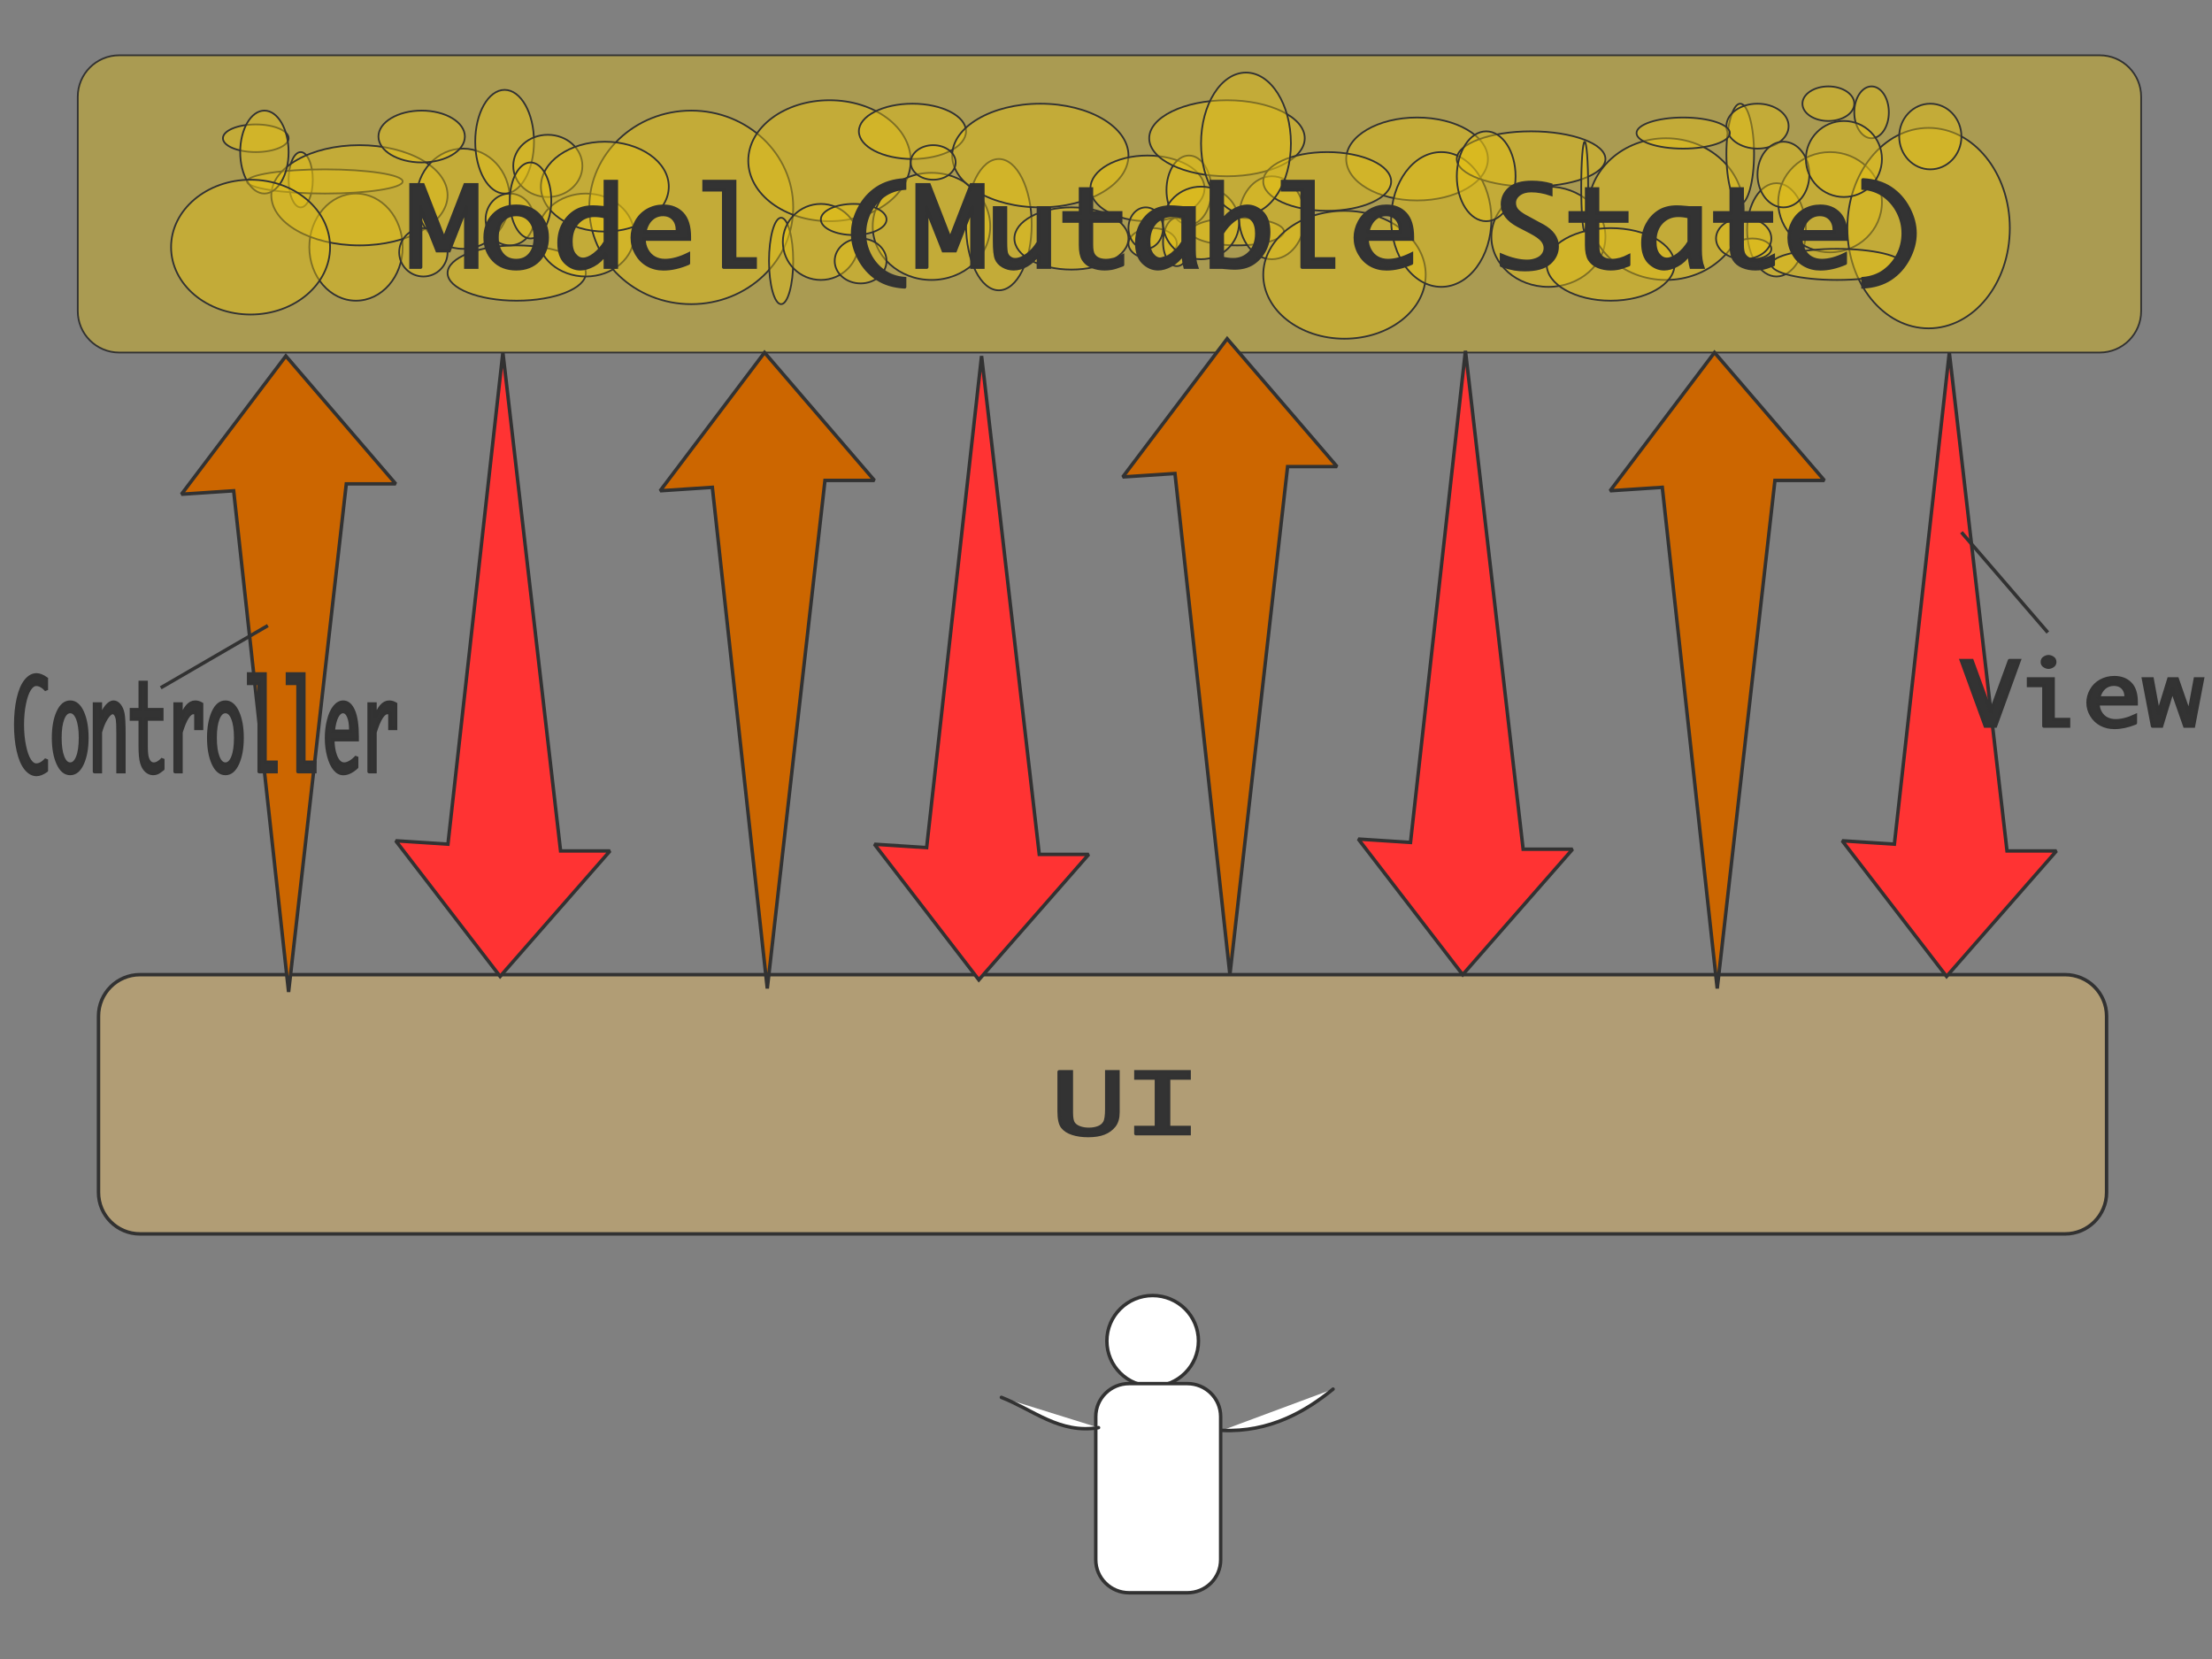 <?xml version="1.0"?>
<svg version="1.1" xmlns="http://www.w3.org/2000/svg" xmlns:xlink="http://www.w3.org/1999/xlink" width="640" height="480">
    <rect width="100%" height="100%" fill="#808080" stroke="none"/>
    <desc iVinci="yes" version="2.9" gridStep="20" showGrid="no" snapToGrid="no" codePlatform="0"/>
    <g id="Layer0">
        <g id="Shape1">
            <desc type="0" basicInfo-basicType="2" basicInfo-roundedRectRadius="12" basicInfo-polygonSides="6" basicInfo-starPoints="5" text="" font-familyName="" font-pointSize="20" font-weight="-1" strokeStyle="0" markerStart="0" markerEnd="0" shadowEnabled="0" shadowOffsetX="0" shadowOffsetY="2" shadowBlur="4" shadowOpacity="160" transform="matrix(1,0,0,1,321,59)" locked="0" mesh="" flag=""/>
            <path id="shapePath1" d="M22.5,28 C22.5,21.373 27.873,16 34.5,16 L607.5,16 C614.127,16 619.5,21.373 619.5,28 L619.5,90 C619.5,96.627 614.127,102 607.5,102 L34.5,102 C27.873,102 22.5,96.627 22.5,90 L22.5,28 Z" style="stroke:#323232;stroke-opacity:1;stroke-width:0.5;stroke-linejoin:miter;stroke-miterlimit:2;stroke-linecap:round;fill-rule:evenodd;fill:#e6c213;fill-opacity:0.42;"/>
        </g>
        <g id="Shape2">
            <desc type="0" basicInfo-basicType="2" basicInfo-roundedRectRadius="12" basicInfo-polygonSides="6" basicInfo-starPoints="5" text="" font-familyName="" font-pointSize="23" font-weight="-1" strokeStyle="0" markerStart="0" markerEnd="0" shadowEnabled="0" shadowOffsetX="0" shadowOffsetY="2" shadowBlur="4" shadowOpacity="160" transform="matrix(1,0,0,1,319,319.5)" locked="0" mesh="" flag=""/>
            <path id="shapePath2" d="M28.5,294 C28.5,287.373 33.873,282 40.5,282 L597.5,282 C604.127,282 609.5,287.373 609.5,294 L609.5,345 C609.5,351.627 604.127,357 597.5,357 L40.5,357 C33.873,357 28.5,351.627 28.5,345 L28.5,294 Z" style="stroke:#323232;stroke-opacity:1;stroke-width:1;stroke-linejoin:miter;stroke-miterlimit:2;stroke-linecap:round;fill-rule:evenodd;fill:#ffcc66;fill-opacity:0.388;"/>
        </g>
        <g id="Shape3">
            <desc type="0" basicInfo-basicType="4" basicInfo-roundedRectRadius="12" basicInfo-polygonSides="6" basicInfo-starPoints="5" text="" font-familyName="" font-pointSize="20" font-weight="-1" strokeStyle="0" markerStart="0" markerEnd="0" shadowEnabled="0" shadowOffsetX="0" shadowOffsetY="2" shadowBlur="4" shadowOpacity="160" transform="matrix(0.803,0,0,0.796,333.5,387.977)" locked="0" mesh="" flag=""/>
            <path id="shapePath3" d="M346.75,387.977 C346.75,395.233 340.818,401.116 333.5,401.116 C326.182,401.116 320.25,395.233 320.25,387.977 C320.25,380.72 326.182,374.838 333.5,374.838 C340.818,374.838 346.75,380.72 346.75,387.977 Z" style="stroke:#323232;stroke-opacity:1;stroke-width:1;stroke-linejoin:miter;stroke-miterlimit:2;stroke-linecap:round;fill-rule:evenodd;fill:#ffffff;fill-opacity:1;"/>
        </g>
        <g id="Shape4">
            <desc type="0" basicInfo-basicType="2" basicInfo-roundedRectRadius="12" basicInfo-polygonSides="6" basicInfo-starPoints="5" text="" font-familyName="" font-pointSize="20" font-weight="-1" strokeStyle="0" markerStart="0" markerEnd="0" shadowEnabled="0" shadowOffsetX="0" shadowOffsetY="2" shadowBlur="4" shadowOpacity="160" transform="matrix(0.803,0,0,0.796,335.106,430.579)" locked="0" mesh="" flag=""/>
            <path id="shapePath4" d="M317.037,409.875 C317.037,404.598 321.352,400.319 326.674,400.319 L343.538,400.319 C348.86,400.319 353.175,404.598 353.175,409.875 L353.175,451.282 C353.175,456.56 348.86,460.838 343.538,460.838 L326.674,460.838 C321.352,460.838 317.037,456.56 317.037,451.282 L317.037,409.875 Z" style="stroke:#323232;stroke-opacity:1;stroke-width:1;stroke-linejoin:miter;stroke-miterlimit:2;stroke-linecap:round;fill-rule:evenodd;fill:#ffffff;fill-opacity:1;"/>
        </g>
        <g id="Shape5">
            <desc type="0" basicInfo-basicType="0" basicInfo-roundedRectRadius="12" basicInfo-polygonSides="6" basicInfo-starPoints="5" text="" font-familyName="" font-pointSize="20" font-weight="-1" strokeStyle="0" markerStart="0" markerEnd="0" shadowEnabled="0" shadowOffsetX="0" shadowOffsetY="2" shadowBlur="4" shadowOpacity="160" transform="matrix(0.803,0,0,0.796,303.787,408.839)" locked="0" mesh="" flag=""/>
            <path id="shapePath5" d="M317.84,413.06 C306.661,414.956 298.855,407.859 289.734,404.301 " style="stroke:#323232;stroke-opacity:1;stroke-width:1;stroke-linejoin:miter;stroke-miterlimit:2;stroke-linecap:round;fill-rule:evenodd;fill:#ffffff;fill-opacity:1;"/>
        </g>
        <g id="Shape6">
            <desc type="0" basicInfo-basicType="0" basicInfo-roundedRectRadius="12" basicInfo-polygonSides="6" basicInfo-starPoints="5" text="" font-familyName="" font-pointSize="20" font-weight="-1" strokeStyle="0" markerStart="0" markerEnd="0" shadowEnabled="0" shadowOffsetX="0" shadowOffsetY="2" shadowBlur="4" shadowOpacity="160" transform="matrix(0.803,0,0,0.796,369.637,407.905)" locked="0" mesh="" flag=""/>
            <path id="shapePath6" d="M353.576,413.856 C367.474,414.466 377.921,408.256 385.698,401.912 " style="stroke:#323232;stroke-opacity:1;stroke-width:1;stroke-linejoin:miter;stroke-miterlimit:2;stroke-linecap:round;fill-rule:evenodd;fill:#ffffff;fill-opacity:1;"/>
        </g>
        <g id="Shape7">
            <desc type="0" basicInfo-basicType="0" basicInfo-roundedRectRadius="12" basicInfo-polygonSides="6" basicInfo-starPoints="5" text="" font-familyName="" font-pointSize="20" font-weight="-1" strokeStyle="0" markerStart="0" markerEnd="0" shadowEnabled="0" shadowOffsetX="0" shadowOffsetY="2" shadowBlur="4" shadowOpacity="160" transform="matrix(0.795,0,0,1,83.5,195)" locked="0" mesh="" flag=""/>
            <path id="shapePath7" d="M83.5,287 C83.5,287 67.603,142 67.603,142 C67.603,142 52.5,143 52.5,143 C52.5,143 82.705,103 82.705,103 C82.705,103 114.5,140 114.5,140 C114.5,140 100.192,140 100.192,140 C100.192,140 83.5,287 83.5,287 Z" style="stroke:#323232;stroke-opacity:1;stroke-width:1;stroke-linejoin:miter;stroke-miterlimit:2;stroke-linecap:round;fill-rule:evenodd;fill:#cc6600;fill-opacity:1;"/>
        </g>
        <g id="Shape8">
            <desc type="0" basicInfo-basicType="0" basicInfo-roundedRectRadius="12" basicInfo-polygonSides="6" basicInfo-starPoints="5" text="" font-familyName="" font-pointSize="20" font-weight="-1" strokeStyle="0" markerStart="0" markerEnd="0" shadowEnabled="0" shadowOffsetX="0" shadowOffsetY="2" shadowBlur="4" shadowOpacity="160" transform="matrix(0.795,0,0,1,222,194)" locked="0" mesh="" flag=""/>
            <path id="shapePath8" d="M222,286 C222,286 206.103,141 206.103,141 C206.103,141 191,142 191,142 C191,142 221.205,102 221.205,102 C221.205,102 253,139 253,139 C253,139 238.692,139 238.692,139 C238.692,139 222,286 222,286 Z" style="stroke:#323232;stroke-opacity:1;stroke-width:1;stroke-linejoin:miter;stroke-miterlimit:2;stroke-linecap:round;fill-rule:evenodd;fill:#cc6600;fill-opacity:1;"/>
        </g>
        <g id="Shape9">
            <desc type="0" basicInfo-basicType="0" basicInfo-roundedRectRadius="12" basicInfo-polygonSides="6" basicInfo-starPoints="5" text="" font-familyName="" font-pointSize="20" font-weight="-1" strokeStyle="0" markerStart="0" markerEnd="0" shadowEnabled="0" shadowOffsetX="0" shadowOffsetY="2" shadowBlur="4" shadowOpacity="160" transform="matrix(0.795,0,0,1,355.85,190)" locked="0" mesh="" flag=""/>
            <path id="shapePath9" d="M355.85,282 C355.85,282 339.953,137 339.953,137 C339.953,137 324.85,138 324.85,138 C324.85,138 355.056,98 355.056,98 C355.056,98 386.85,135 386.85,135 C386.85,135 372.543,135 372.543,135 C372.543,135 355.85,282 355.85,282 Z" style="stroke:#323232;stroke-opacity:1;stroke-width:1;stroke-linejoin:miter;stroke-miterlimit:2;stroke-linecap:round;fill-rule:evenodd;fill:#cc6600;fill-opacity:1;"/>
        </g>
        <g id="Shape10">
            <desc type="0" basicInfo-basicType="0" basicInfo-roundedRectRadius="12" basicInfo-polygonSides="6" basicInfo-starPoints="5" text="" font-familyName="" font-pointSize="20" font-weight="-1" strokeStyle="0" markerStart="0" markerEnd="0" shadowEnabled="0" shadowOffsetX="0" shadowOffsetY="2" shadowBlur="4" shadowOpacity="160" transform="matrix(0.795,0,0,1,496.85,194)" locked="0" mesh="" flag=""/>
            <path id="shapePath10" d="M496.85,286 C496.85,286 480.953,141 480.953,141 C480.953,141 465.85,142 465.85,142 C465.85,142 496.056,102 496.056,102 C496.056,102 527.85,139 527.85,139 C527.85,139 513.543,139 513.543,139 C513.543,139 496.85,286 496.85,286 Z" style="stroke:#323232;stroke-opacity:1;stroke-width:1;stroke-linejoin:miter;stroke-miterlimit:2;stroke-linecap:round;fill-rule:evenodd;fill:#cc6600;fill-opacity:1;"/>
        </g>
        <g id="Shape11">
            <desc type="0" basicInfo-basicType="0" basicInfo-roundedRectRadius="12" basicInfo-polygonSides="6" basicInfo-starPoints="5" text="" font-familyName="" font-pointSize="20" font-weight="-1" strokeStyle="0" markerStart="0" markerEnd="0" shadowEnabled="0" shadowOffsetX="0" shadowOffsetY="2" shadowBlur="4" shadowOpacity="160" transform="matrix(0.795,0,0,-0.981,145.5,192.25)" locked="0" mesh="" flag=""/>
            <path id="shapePath11" d="M145.5,102 C145.5,102 129.603,244.242 129.603,244.242 C129.603,244.242 114.5,243.261 114.5,243.261 C114.5,243.261 144.705,282.5 144.705,282.5 C144.705,282.5 176.5,246.204 176.5,246.204 C176.5,246.204 162.192,246.204 162.192,246.204 C162.192,246.204 145.5,102 145.5,102 Z" style="stroke:#323232;stroke-opacity:1;stroke-width:1;stroke-linejoin:miter;stroke-miterlimit:2;stroke-linecap:round;fill-rule:evenodd;fill:#ff3333;fill-opacity:1;"/>
        </g>
        <g id="Shape12">
            <desc type="0" basicInfo-basicType="0" basicInfo-roundedRectRadius="12" basicInfo-polygonSides="6" basicInfo-starPoints="5" text="" font-familyName="" font-pointSize="20" font-weight="-1" strokeStyle="0" markerStart="0" markerEnd="0" shadowEnabled="0" shadowOffsetX="0" shadowOffsetY="2" shadowBlur="4" shadowOpacity="160" transform="matrix(0.795,0,0,-0.981,284,193.25)" locked="0" mesh="" flag=""/>
            <path id="shapePath12" d="M284,103 C284,103 268.103,245.242 268.103,245.242 C268.103,245.242 253,244.261 253,244.261 C253,244.261 283.205,283.5 283.205,283.5 C283.205,283.5 315,247.204 315,247.204 C315,247.204 300.692,247.204 300.692,247.204 C300.692,247.204 284,103 284,103 Z" style="stroke:#323232;stroke-opacity:1;stroke-width:1;stroke-linejoin:miter;stroke-miterlimit:2;stroke-linecap:round;fill-rule:evenodd;fill:#ff3333;fill-opacity:1;"/>
        </g>
        <g id="Shape13">
            <desc type="0" basicInfo-basicType="0" basicInfo-roundedRectRadius="12" basicInfo-polygonSides="6" basicInfo-starPoints="5" text="" font-familyName="" font-pointSize="20" font-weight="-1" strokeStyle="0" markerStart="0" markerEnd="0" shadowEnabled="0" shadowOffsetX="0" shadowOffsetY="2" shadowBlur="4" shadowOpacity="160" transform="matrix(0.795,0,0,-0.981,424,191.75)" locked="0" mesh="" flag=""/>
            <path id="shapePath13" d="M424,101.5 C424,101.5 408.103,243.742 408.103,243.742 C408.103,243.742 393,242.761 393,242.761 C393,242.761 423.205,282 423.205,282 C423.205,282 455,245.704 455,245.704 C455,245.704 440.692,245.704 440.692,245.704 C440.692,245.704 424,101.5 424,101.5 Z" style="stroke:#323232;stroke-opacity:1;stroke-width:1;stroke-linejoin:miter;stroke-miterlimit:2;stroke-linecap:round;fill-rule:evenodd;fill:#ff3333;fill-opacity:1;"/>
        </g>
        <g id="Shape14">
            <desc type="0" basicInfo-basicType="0" basicInfo-roundedRectRadius="12" basicInfo-polygonSides="6" basicInfo-starPoints="5" text="" font-familyName="" font-pointSize="20" font-weight="-1" strokeStyle="0" markerStart="0" markerEnd="0" shadowEnabled="0" shadowOffsetX="0" shadowOffsetY="2" shadowBlur="4" shadowOpacity="160" transform="matrix(0.795,0,0,-0.981,564,192.25)" locked="0" mesh="" flag=""/>
            <path id="shapePath14" d="M564,102 C564,102 548.103,244.242 548.103,244.242 C548.103,244.242 533,243.261 533,243.261 C533,243.261 563.205,282.5 563.205,282.5 C563.205,282.5 595,246.204 595,246.204 C595,246.204 580.692,246.204 580.692,246.204 C580.692,246.204 564,102 564,102 Z" style="stroke:#323232;stroke-opacity:1;stroke-width:1;stroke-linejoin:miter;stroke-miterlimit:2;stroke-linecap:round;fill-rule:evenodd;fill:#ff3333;fill-opacity:1;"/>
        </g>
        <g id="Shape15">
            <desc type="0" basicInfo-basicType="4" basicInfo-roundedRectRadius="12" basicInfo-polygonSides="6" basicInfo-starPoints="5" text="" font-familyName="" font-pointSize="20" font-weight="-1" strokeStyle="0" markerStart="0" markerEnd="0" shadowEnabled="0" shadowOffsetX="0" shadowOffsetY="2" shadowBlur="4" shadowOpacity="160" transform="matrix(1,0,0,1,74,40)" locked="0" mesh="" flag=""/>
            <path id="shapePath15" d="M83.5,40 C83.5,42.209 79.247,44 74,44 C68.753,44 64.5,42.209 64.5,40 C64.5,37.791 68.753,36 74,36 C79.247,36 83.5,37.791 83.5,40 Z" style="stroke:#323232;stroke-opacity:1;stroke-width:0.5;stroke-linejoin:miter;stroke-miterlimit:2;stroke-linecap:round;fill-rule:evenodd;fill:#e6c213;fill-opacity:0.42;"/>
        </g>
        <g id="Shape16">
            <desc type="0" basicInfo-basicType="4" basicInfo-roundedRectRadius="12" basicInfo-polygonSides="6" basicInfo-starPoints="5" text="" font-familyName="" font-pointSize="20" font-weight="-1" strokeStyle="0" markerStart="0" markerEnd="0" shadowEnabled="0" shadowOffsetX="0" shadowOffsetY="2" shadowBlur="4" shadowOpacity="160" transform="matrix(1,0,0,1,87,52)" locked="0" mesh="" flag=""/>
            <path id="shapePath16" d="M90.5,52 C90.5,56.418 88.933,60 87,60 C85.067,60 83.5,56.418 83.5,52 C83.5,47.582 85.067,44 87,44 C88.933,44 90.5,47.582 90.5,52 Z" style="stroke:#323232;stroke-opacity:1;stroke-width:0.5;stroke-linejoin:miter;stroke-miterlimit:2;stroke-linecap:round;fill-rule:evenodd;fill:#e6c213;fill-opacity:0.42;"/>
        </g>
        <g id="Shape17">
            <desc type="0" basicInfo-basicType="4" basicInfo-roundedRectRadius="12" basicInfo-polygonSides="6" basicInfo-starPoints="5" text="" font-familyName="" font-pointSize="20" font-weight="-1" strokeStyle="0" markerStart="0" markerEnd="0" shadowEnabled="0" shadowOffsetX="0" shadowOffsetY="2" shadowBlur="4" shadowOpacity="160" transform="matrix(1,0,0,1,94,52.5)" locked="0" mesh="" flag=""/>
            <path id="shapePath17" d="M116.5,52.5 C116.5,54.433 106.426,56 94,56 C81.574,56 71.5,54.433 71.5,52.5 C71.5,50.567 81.574,49 94,49 C106.426,49 116.5,50.567 116.5,52.5 Z" style="stroke:#323232;stroke-opacity:1;stroke-width:0.5;stroke-linejoin:miter;stroke-miterlimit:2;stroke-linecap:round;fill-rule:evenodd;fill:#e6c213;fill-opacity:0.42;"/>
        </g>
        <g id="Shape18">
            <desc type="0" basicInfo-basicType="4" basicInfo-roundedRectRadius="12" basicInfo-polygonSides="6" basicInfo-starPoints="5" text="" font-familyName="" font-pointSize="20" font-weight="-1" strokeStyle="0" markerStart="0" markerEnd="0" shadowEnabled="0" shadowOffsetX="0" shadowOffsetY="2" shadowBlur="4" shadowOpacity="160" transform="matrix(1,0,0,1,103,71.5)" locked="0" mesh="" flag=""/>
            <path id="shapePath18" d="M116.5,71.5 C116.5,80.06 110.456,87 103,87 C95.544,87 89.5,80.06 89.5,71.5 C89.5,62.94 95.544,56 103,56 C110.456,56 116.5,62.94 116.5,71.5 Z" style="stroke:#323232;stroke-opacity:1;stroke-width:0.5;stroke-linejoin:miter;stroke-miterlimit:2;stroke-linecap:round;fill-rule:evenodd;fill:#e6c213;fill-opacity:0.42;"/>
        </g>
        <g id="Shape19">
            <desc type="0" basicInfo-basicType="4" basicInfo-roundedRectRadius="12" basicInfo-polygonSides="6" basicInfo-starPoints="5" text="" font-familyName="" font-pointSize="20" font-weight="-1" strokeStyle="0" markerStart="0" markerEnd="0" shadowEnabled="0" shadowOffsetX="0" shadowOffsetY="2" shadowBlur="4" shadowOpacity="160" transform="matrix(1,0,0,1,104,56.5)" locked="0" mesh="" flag=""/>
            <path id="shapePath19" d="M129.5,56.5 C129.5,64.508 118.083,71 104,71 C89.917,71 78.5,64.508 78.5,56.5 C78.5,48.492 89.917,42 104,42 C118.083,42 129.5,48.492 129.5,56.5 Z" style="stroke:#323232;stroke-opacity:1;stroke-width:0.5;stroke-linejoin:miter;stroke-miterlimit:2;stroke-linecap:round;fill-rule:evenodd;fill:#e6c213;fill-opacity:0.42;"/>
        </g>
        <g id="Shape20">
            <desc type="0" basicInfo-basicType="4" basicInfo-roundedRectRadius="12" basicInfo-polygonSides="6" basicInfo-starPoints="5" text="" font-familyName="" font-pointSize="20" font-weight="-1" strokeStyle="0" markerStart="0" markerEnd="0" shadowEnabled="0" shadowOffsetX="0" shadowOffsetY="2" shadowBlur="4" shadowOpacity="160" transform="matrix(1,0,0,1,149.5,79)" locked="0" mesh="" flag=""/>
            <path id="shapePath20" d="M169.5,79 C169.5,83.418 160.546,87 149.5,87 C138.454,87 129.5,83.418 129.5,79 C129.5,74.582 138.454,71 149.5,71 C160.546,71 169.5,74.582 169.5,79 Z" style="stroke:#323232;stroke-opacity:1;stroke-width:0.5;stroke-linejoin:miter;stroke-miterlimit:2;stroke-linecap:round;fill-rule:evenodd;fill:#e6c213;fill-opacity:0.42;"/>
        </g>
        <g id="Shape21">
            <desc type="0" basicInfo-basicType="4" basicInfo-roundedRectRadius="12" basicInfo-polygonSides="6" basicInfo-starPoints="5" text="" font-familyName="" font-pointSize="20" font-weight="-1" strokeStyle="0" markerStart="0" markerEnd="0" shadowEnabled="0" shadowOffsetX="0" shadowOffsetY="2" shadowBlur="4" shadowOpacity="160" transform="matrix(1,0,0,1,134,57.5)" locked="0" mesh="" flag=""/>
            <path id="shapePath21" d="M147.5,57.5 C147.5,65.508 141.456,72 134,72 C126.544,72 120.5,65.508 120.5,57.5 C120.5,49.492 126.544,43 134,43 C141.456,43 147.5,49.492 147.5,57.5 Z" style="stroke:#323232;stroke-opacity:1;stroke-width:0.5;stroke-linejoin:miter;stroke-miterlimit:2;stroke-linecap:round;fill-rule:evenodd;fill:#e6c213;fill-opacity:0.42;"/>
        </g>
        <g id="Shape22">
            <desc type="0" basicInfo-basicType="4" basicInfo-roundedRectRadius="12" basicInfo-polygonSides="6" basicInfo-starPoints="5" text="" font-familyName="" font-pointSize="20" font-weight="-1" strokeStyle="0" markerStart="0" markerEnd="0" shadowEnabled="0" shadowOffsetX="0" shadowOffsetY="2" shadowBlur="4" shadowOpacity="160" transform="matrix(1,0,0,1,76.5,44)" locked="0" mesh="" flag=""/>
            <path id="shapePath22" d="M83.5,44 C83.5,50.627 80.366,56 76.5,56 C72.634,56 69.5,50.627 69.5,44 C69.5,37.373 72.634,32 76.5,32 C80.366,32 83.5,37.373 83.5,44 Z" style="stroke:#323232;stroke-opacity:1;stroke-width:0.5;stroke-linejoin:miter;stroke-miterlimit:2;stroke-linecap:round;fill-rule:evenodd;fill:#e6c213;fill-opacity:0.42;"/>
        </g>
        <g id="Shape23">
            <desc type="0" basicInfo-basicType="4" basicInfo-roundedRectRadius="12" basicInfo-polygonSides="6" basicInfo-starPoints="5" text="" font-familyName="" font-pointSize="20" font-weight="-1" strokeStyle="0" markerStart="0" markerEnd="0" shadowEnabled="0" shadowOffsetX="0" shadowOffsetY="2" shadowBlur="4" shadowOpacity="160" transform="matrix(1,0,0,1,147.5,63.5)" locked="0" mesh="" flag=""/>
            <path id="shapePath23" d="M154.5,63.5 C154.5,67.642 151.366,71 147.5,71 C143.634,71 140.5,67.642 140.5,63.5 C140.5,59.358 143.634,56 147.5,56 C151.366,56 154.5,59.358 154.5,63.5 Z" style="stroke:#323232;stroke-opacity:1;stroke-width:0.5;stroke-linejoin:miter;stroke-miterlimit:2;stroke-linecap:round;fill-rule:evenodd;fill:#e6c213;fill-opacity:0.42;"/>
        </g>
        <g id="Shape24">
            <desc type="0" basicInfo-basicType="4" basicInfo-roundedRectRadius="12" basicInfo-polygonSides="6" basicInfo-starPoints="5" text="" font-familyName="" font-pointSize="20" font-weight="-1" strokeStyle="0" markerStart="0" markerEnd="0" shadowEnabled="0" shadowOffsetX="0" shadowOffsetY="2" shadowBlur="4" shadowOpacity="160" transform="matrix(1,0,0,1,122,39.5)" locked="0" mesh="" flag=""/>
            <path id="shapePath24" d="M134.5,39.5 C134.5,43.642 128.904,47 122,47 C115.096,47 109.5,43.642 109.5,39.5 C109.5,35.358 115.096,32 122,32 C128.904,32 134.5,35.358 134.5,39.5 Z" style="stroke:#323232;stroke-opacity:1;stroke-width:0.5;stroke-linejoin:miter;stroke-miterlimit:2;stroke-linecap:round;fill-rule:evenodd;fill:#e6c213;fill-opacity:0.42;"/>
        </g>
        <g id="Shape25">
            <desc type="0" basicInfo-basicType="4" basicInfo-roundedRectRadius="12" basicInfo-polygonSides="6" basicInfo-starPoints="5" text="" font-familyName="" font-pointSize="20" font-weight="-1" strokeStyle="0" markerStart="0" markerEnd="0" shadowEnabled="0" shadowOffsetX="0" shadowOffsetY="2" shadowBlur="4" shadowOpacity="160" transform="matrix(1,0,0,1,146,41)" locked="0" mesh="" flag=""/>
            <path id="shapePath25" d="M154.5,41 C154.5,49.284 150.694,56 146,56 C141.306,56 137.5,49.284 137.5,41 C137.5,32.716 141.306,26 146,26 C150.694,26 154.5,32.716 154.5,41 Z" style="stroke:#323232;stroke-opacity:1;stroke-width:0.5;stroke-linejoin:miter;stroke-miterlimit:2;stroke-linecap:round;fill-rule:evenodd;fill:#e6c213;fill-opacity:0.42;"/>
        </g>
        <g id="Shape26">
            <desc type="0" basicInfo-basicType="4" basicInfo-roundedRectRadius="12" basicInfo-polygonSides="6" basicInfo-starPoints="5" text="" font-familyName="" font-pointSize="20" font-weight="-1" strokeStyle="0" markerStart="0" markerEnd="0" shadowEnabled="0" shadowOffsetX="0" shadowOffsetY="2" shadowBlur="4" shadowOpacity="160" transform="matrix(1,0,0,1,169.5,68)" locked="0" mesh="" flag=""/>
            <path id="shapePath26" d="M183.5,68 C183.5,74.627 177.232,80 169.5,80 C161.768,80 155.5,74.627 155.5,68 C155.5,61.373 161.768,56 169.5,56 C177.232,56 183.5,61.373 183.5,68 Z" style="stroke:#323232;stroke-opacity:1;stroke-width:0.5;stroke-linejoin:miter;stroke-miterlimit:2;stroke-linecap:round;fill-rule:evenodd;fill:#e6c213;fill-opacity:0.42;"/>
        </g>
        <g id="Shape27">
            <desc type="0" basicInfo-basicType="4" basicInfo-roundedRectRadius="12" basicInfo-polygonSides="6" basicInfo-starPoints="5" text="" font-familyName="" font-pointSize="20" font-weight="-1" strokeStyle="0" markerStart="0" markerEnd="0" shadowEnabled="0" shadowOffsetX="0" shadowOffsetY="2" shadowBlur="4" shadowOpacity="160" transform="matrix(1,0,0,1,158.5,48)" locked="0" mesh="" flag=""/>
            <path id="shapePath27" d="M168.5,48 C168.5,52.971 164.023,57 158.5,57 C152.977,57 148.5,52.971 148.5,48 C148.5,43.029 152.977,39 158.5,39 C164.023,39 168.5,43.029 168.5,48 Z" style="stroke:#323232;stroke-opacity:1;stroke-width:0.5;stroke-linejoin:miter;stroke-miterlimit:2;stroke-linecap:round;fill-rule:evenodd;fill:#e6c213;fill-opacity:0.42;"/>
        </g>
        <g id="Shape28">
            <desc type="0" basicInfo-basicType="4" basicInfo-roundedRectRadius="12" basicInfo-polygonSides="6" basicInfo-starPoints="5" text="" font-familyName="" font-pointSize="20" font-weight="-1" strokeStyle="0" markerStart="0" markerEnd="0" shadowEnabled="0" shadowOffsetX="0" shadowOffsetY="2" shadowBlur="4" shadowOpacity="160" transform="matrix(1,0,0,1,200,60)" locked="0" mesh="" flag=""/>
            <path id="shapePath28" d="M229.5,60 C229.5,75.464 216.292,88 200,88 C183.708,88 170.5,75.464 170.5,60 C170.5,44.536 183.708,32 200,32 C216.292,32 229.5,44.536 229.5,60 Z" style="stroke:#323232;stroke-opacity:1;stroke-width:0.5;stroke-linejoin:miter;stroke-miterlimit:2;stroke-linecap:round;fill-rule:evenodd;fill:#e6c213;fill-opacity:0.42;"/>
        </g>
        <g id="Shape29">
            <desc type="0" basicInfo-basicType="4" basicInfo-roundedRectRadius="12" basicInfo-polygonSides="6" basicInfo-starPoints="5" text="" font-familyName="" font-pointSize="20" font-weight="-1" strokeStyle="0" markerStart="0" markerEnd="0" shadowEnabled="0" shadowOffsetX="0" shadowOffsetY="2" shadowBlur="4" shadowOpacity="160" transform="matrix(1,0,0,1,226,75.5)" locked="0" mesh="" flag=""/>
            <path id="shapePath29" d="M229.5,75.5 C229.5,82.404 227.933,88 226,88 C224.067,88 222.5,82.404 222.5,75.5 C222.5,68.596 224.067,63 226,63 C227.933,63 229.5,68.596 229.5,75.5 Z" style="stroke:#323232;stroke-opacity:1;stroke-width:0.5;stroke-linejoin:miter;stroke-miterlimit:2;stroke-linecap:round;fill-rule:evenodd;fill:#e6c213;fill-opacity:0.42;"/>
        </g>
        <g id="Shape30">
            <desc type="0" basicInfo-basicType="4" basicInfo-roundedRectRadius="12" basicInfo-polygonSides="6" basicInfo-starPoints="5" text="" font-familyName="" font-pointSize="20" font-weight="-1" strokeStyle="0" markerStart="0" markerEnd="0" shadowEnabled="0" shadowOffsetX="0" shadowOffsetY="2" shadowBlur="4" shadowOpacity="160" transform="matrix(1,0,0,1,175,54)" locked="0" mesh="" flag=""/>
            <path id="shapePath30" d="M193.5,54 C193.5,61.18 185.217,67 175,67 C164.783,67 156.5,61.18 156.5,54 C156.5,46.82 164.783,41 175,41 C185.217,41 193.5,46.82 193.5,54 Z" style="stroke:#323232;stroke-opacity:1;stroke-width:0.5;stroke-linejoin:miter;stroke-miterlimit:2;stroke-linecap:round;fill-rule:evenodd;fill:#e6c213;fill-opacity:0.42;"/>
        </g>
        <g id="Shape31">
            <desc type="0" basicInfo-basicType="4" basicInfo-roundedRectRadius="12" basicInfo-polygonSides="6" basicInfo-starPoints="5" text="" font-familyName="" font-pointSize="20" font-weight="-1" strokeStyle="0" markerStart="0" markerEnd="0" shadowEnabled="0" shadowOffsetX="0" shadowOffsetY="2" shadowBlur="4" shadowOpacity="160" transform="matrix(1,0,0,1,240,46.5)" locked="0" mesh="" flag=""/>
            <path id="shapePath31" d="M263.5,46.5 C263.5,56.165 252.979,64 240,64 C227.021,64 216.5,56.165 216.5,46.5 C216.5,36.835 227.021,29 240,29 C252.979,29 263.5,36.835 263.5,46.5 Z" style="stroke:#323232;stroke-opacity:1;stroke-width:0.5;stroke-linejoin:miter;stroke-miterlimit:2;stroke-linecap:round;fill-rule:evenodd;fill:#e6c213;fill-opacity:0.42;"/>
        </g>
        <g id="Shape32">
            <desc type="0" basicInfo-basicType="4" basicInfo-roundedRectRadius="12" basicInfo-polygonSides="6" basicInfo-starPoints="5" text="" font-familyName="" font-pointSize="20" font-weight="-1" strokeStyle="0" markerStart="0" markerEnd="0" shadowEnabled="0" shadowOffsetX="0" shadowOffsetY="2" shadowBlur="4" shadowOpacity="160" transform="matrix(1,0,0,1,72.5,71.5)" locked="0" mesh="" flag=""/>
            <path id="shapePath32" d="M95.5,71.5 C95.5,82.27 85.203,91 72.5,91 C59.797,91 49.5,82.27 49.5,71.5 C49.5,60.73 59.797,52 72.5,52 C85.203,52 95.5,60.73 95.5,71.5 Z" style="stroke:#323232;stroke-opacity:1;stroke-width:0.5;stroke-linejoin:miter;stroke-miterlimit:2;stroke-linecap:round;fill-rule:evenodd;fill:#e6c213;fill-opacity:0.42;"/>
        </g>
        <g id="Shape33">
            <desc type="0" basicInfo-basicType="4" basicInfo-roundedRectRadius="12" basicInfo-polygonSides="6" basicInfo-starPoints="5" text="" font-familyName="" font-pointSize="20" font-weight="-1" strokeStyle="0" markerStart="0" markerEnd="0" shadowEnabled="0" shadowOffsetX="0" shadowOffsetY="2" shadowBlur="4" shadowOpacity="160" transform="matrix(1,0,0,1,237.5,70)" locked="0" mesh="" flag=""/>
            <path id="shapePath33" d="M248.5,70 C248.5,76.075 243.575,81 237.5,81 C231.425,81 226.5,76.075 226.5,70 C226.5,63.925 231.425,59 237.5,59 C243.575,59 248.5,63.925 248.5,70 Z" style="stroke:#323232;stroke-opacity:1;stroke-width:0.5;stroke-linejoin:miter;stroke-miterlimit:2;stroke-linecap:round;fill-rule:evenodd;fill:#e6c213;fill-opacity:0.42;"/>
        </g>
        <g id="Shape34">
            <desc type="0" basicInfo-basicType="4" basicInfo-roundedRectRadius="12" basicInfo-polygonSides="6" basicInfo-starPoints="5" text="" font-familyName="" font-pointSize="20" font-weight="-1" strokeStyle="0" markerStart="0" markerEnd="0" shadowEnabled="0" shadowOffsetX="0" shadowOffsetY="2" shadowBlur="4" shadowOpacity="160" transform="matrix(1,0,0,1,269.5,65.5)" locked="0" mesh="" flag=""/>
            <path id="shapePath34" d="M286.5,65.5 C286.5,74.06 278.889,81 269.5,81 C260.111,81 252.5,74.06 252.5,65.5 C252.5,56.94 260.111,50 269.5,50 C278.889,50 286.5,56.94 286.5,65.5 Z" style="stroke:#323232;stroke-opacity:1;stroke-width:0.5;stroke-linejoin:miter;stroke-miterlimit:2;stroke-linecap:round;fill-rule:evenodd;fill:#e6c213;fill-opacity:0.42;"/>
        </g>
        <g id="Shape35">
            <desc type="0" basicInfo-basicType="4" basicInfo-roundedRectRadius="12" basicInfo-polygonSides="6" basicInfo-starPoints="5" text="" font-familyName="" font-pointSize="20" font-weight="-1" strokeStyle="0" markerStart="0" markerEnd="0" shadowEnabled="0" shadowOffsetX="0" shadowOffsetY="2" shadowBlur="4" shadowOpacity="160" transform="matrix(1,0,0,1,249,75.5)" locked="0" mesh="" flag=""/>
            <path id="shapePath35" d="M256.5,75.5 C256.5,79.09 253.142,82 249,82 C244.858,82 241.5,79.09 241.5,75.5 C241.5,71.91 244.858,69 249,69 C253.142,69 256.5,71.91 256.5,75.5 Z" style="stroke:#323232;stroke-opacity:1;stroke-width:0.5;stroke-linejoin:miter;stroke-miterlimit:2;stroke-linecap:round;fill-rule:evenodd;fill:#e6c213;fill-opacity:0.42;"/>
        </g>
        <g id="Shape36">
            <desc type="0" basicInfo-basicType="4" basicInfo-roundedRectRadius="12" basicInfo-polygonSides="6" basicInfo-starPoints="5" text="" font-familyName="" font-pointSize="20" font-weight="-1" strokeStyle="0" markerStart="0" markerEnd="0" shadowEnabled="0" shadowOffsetX="0" shadowOffsetY="2" shadowBlur="4" shadowOpacity="160" transform="matrix(1,0,0,1,289,65)" locked="0" mesh="" flag=""/>
            <path id="shapePath36" d="M298.5,65 C298.5,75.493 294.247,84 289,84 C283.753,84 279.5,75.493 279.5,65 C279.5,54.507 283.753,46 289,46 C294.247,46 298.5,54.507 298.5,65 Z" style="stroke:#323232;stroke-opacity:1;stroke-width:0.5;stroke-linejoin:miter;stroke-miterlimit:2;stroke-linecap:round;fill-rule:evenodd;fill:#e6c213;fill-opacity:0.42;"/>
        </g>
        <g id="Shape37">
            <desc type="0" basicInfo-basicType="4" basicInfo-roundedRectRadius="12" basicInfo-polygonSides="6" basicInfo-starPoints="5" text="" font-familyName="" font-pointSize="20" font-weight="-1" strokeStyle="0" markerStart="0" markerEnd="0" shadowEnabled="0" shadowOffsetX="0" shadowOffsetY="2" shadowBlur="4" shadowOpacity="160" transform="matrix(1,0,0,1,264,38)" locked="0" mesh="" flag=""/>
            <path id="shapePath37" d="M279.5,38 C279.5,42.418 272.56,46 264,46 C255.44,46 248.5,42.418 248.5,38 C248.5,33.582 255.44,30 264,30 C272.56,30 279.5,33.582 279.5,38 Z" style="stroke:#323232;stroke-opacity:1;stroke-width:0.5;stroke-linejoin:miter;stroke-miterlimit:2;stroke-linecap:round;fill-rule:evenodd;fill:#e6c213;fill-opacity:0.42;"/>
        </g>
        <g id="Shape38">
            <desc type="0" basicInfo-basicType="4" basicInfo-roundedRectRadius="12" basicInfo-polygonSides="6" basicInfo-starPoints="5" text="" font-familyName="" font-pointSize="20" font-weight="-1" strokeStyle="0" markerStart="0" markerEnd="0" shadowEnabled="0" shadowOffsetX="0" shadowOffsetY="2" shadowBlur="4" shadowOpacity="160" transform="matrix(1,0,0,1,301,45)" locked="0" mesh="" flag=""/>
            <path id="shapePath38" d="M326.5,45 C326.5,53.284 315.083,60 301,60 C286.917,60 275.5,53.284 275.5,45 C275.5,36.716 286.917,30 301,30 C315.083,30 326.5,36.716 326.5,45 Z" style="stroke:#323232;stroke-opacity:1;stroke-width:0.5;stroke-linejoin:miter;stroke-miterlimit:2;stroke-linecap:round;fill-rule:evenodd;fill:#e6c213;fill-opacity:0.42;"/>
        </g>
        <g id="Shape39">
            <desc type="0" basicInfo-basicType="4" basicInfo-roundedRectRadius="12" basicInfo-polygonSides="6" basicInfo-starPoints="5" text="" font-familyName="" font-pointSize="20" font-weight="-1" strokeStyle="0" markerStart="0" markerEnd="0" shadowEnabled="0" shadowOffsetX="0" shadowOffsetY="2" shadowBlur="4" shadowOpacity="160" transform="matrix(1,0,0,1,310,69)" locked="0" mesh="" flag=""/>
            <path id="shapePath39" d="M326.5,69 C326.5,73.971 319.113,78 310,78 C300.887,78 293.5,73.971 293.5,69 C293.5,64.029 300.887,60 310,60 C319.113,60 326.5,64.029 326.5,69 Z" style="stroke:#323232;stroke-opacity:1;stroke-width:0.5;stroke-linejoin:miter;stroke-miterlimit:2;stroke-linecap:round;fill-rule:evenodd;fill:#e6c213;fill-opacity:0.42;"/>
        </g>
        <g id="Shape40">
            <desc type="0" basicInfo-basicType="4" basicInfo-roundedRectRadius="12" basicInfo-polygonSides="6" basicInfo-starPoints="5" text="" font-familyName="" font-pointSize="20" font-weight="-1" strokeStyle="0" markerStart="0" markerEnd="0" shadowEnabled="0" shadowOffsetX="0" shadowOffsetY="2" shadowBlur="4" shadowOpacity="160" transform="matrix(1,0,0,1,332,54.5)" locked="0" mesh="" flag=""/>
            <path id="shapePath40" d="M348.5,54.5 C348.5,59.747 341.113,64 332,64 C322.887,64 315.5,59.747 315.5,54.5 C315.5,49.253 322.887,45 332,45 C341.113,45 348.5,49.253 348.5,54.5 Z" style="stroke:#323232;stroke-opacity:1;stroke-width:0.5;stroke-linejoin:miter;stroke-miterlimit:2;stroke-linecap:round;fill-rule:evenodd;fill:#e6c213;fill-opacity:0.42;"/>
        </g>
        <g id="Shape41">
            <desc type="0" basicInfo-basicType="4" basicInfo-roundedRectRadius="12" basicInfo-polygonSides="6" basicInfo-starPoints="5" text="" font-familyName="" font-pointSize="20" font-weight="-1" strokeStyle="0" markerStart="0" markerEnd="0" shadowEnabled="0" shadowOffsetX="0" shadowOffsetY="2" shadowBlur="4" shadowOpacity="160" transform="matrix(1,0,0,1,344,55)" locked="0" mesh="" flag=""/>
            <path id="shapePath41" d="M350.5,55 C350.5,60.523 347.59,65 344,65 C340.41,65 337.5,60.523 337.5,55 C337.5,49.477 340.41,45 344,45 C347.59,45 350.5,49.477 350.5,55 Z" style="stroke:#323232;stroke-opacity:1;stroke-width:0.5;stroke-linejoin:miter;stroke-miterlimit:2;stroke-linecap:round;fill-rule:evenodd;fill:#e6c213;fill-opacity:0.42;"/>
        </g>
        <g id="Shape42">
            <desc type="0" basicInfo-basicType="4" basicInfo-roundedRectRadius="12" basicInfo-polygonSides="6" basicInfo-starPoints="5" text="" font-familyName="" font-pointSize="20" font-weight="-1" strokeStyle="0" markerStart="0" markerEnd="0" shadowEnabled="0" shadowOffsetX="0" shadowOffsetY="2" shadowBlur="4" shadowOpacity="160" transform="matrix(1,0,0,1,333.5,70.5)" locked="0" mesh="" flag=""/>
            <path id="shapePath42" d="M340.5,70.5 C340.5,72.985 337.366,75 333.5,75 C329.634,75 326.5,72.985 326.5,70.5 C326.5,68.015 329.634,66 333.5,66 C337.366,66 340.5,68.015 340.5,70.5 Z" style="stroke:#323232;stroke-opacity:1;stroke-width:0.5;stroke-linejoin:miter;stroke-miterlimit:2;stroke-linecap:round;fill-rule:evenodd;fill:#e6c213;fill-opacity:0.42;"/>
        </g>
        <g id="Shape43">
            <desc type="0" basicInfo-basicType="4" basicInfo-roundedRectRadius="12" basicInfo-polygonSides="6" basicInfo-starPoints="5" text="" font-familyName="" font-pointSize="20" font-weight="-1" strokeStyle="0" markerStart="0" markerEnd="0" shadowEnabled="0" shadowOffsetX="0" shadowOffsetY="2" shadowBlur="4" shadowOpacity="160" transform="matrix(1,0,0,1,331.5,66)" locked="0" mesh="" flag=""/>
            <path id="shapePath43" d="M336.5,66 C336.5,69.314 334.261,72 331.5,72 C328.739,72 326.5,69.314 326.5,66 C326.5,62.686 328.739,60 331.5,60 C334.261,60 336.5,62.686 336.5,66 Z" style="stroke:#323232;stroke-opacity:1;stroke-width:0.5;stroke-linejoin:miter;stroke-miterlimit:2;stroke-linecap:round;fill-rule:evenodd;fill:#e6c213;fill-opacity:0.42;"/>
        </g>
        <g id="Shape44">
            <desc type="0" basicInfo-basicType="4" basicInfo-roundedRectRadius="12" basicInfo-polygonSides="6" basicInfo-starPoints="5" text="" font-familyName="" font-pointSize="20" font-weight="-1" strokeStyle="0" markerStart="0" markerEnd="0" shadowEnabled="0" shadowOffsetX="0" shadowOffsetY="2" shadowBlur="4" shadowOpacity="160" transform="matrix(1,0,0,1,358,67)" locked="0" mesh="" flag=""/>
            <path id="shapePath44" d="M371.5,67 C371.5,69.209 365.456,71 358,71 C350.544,71 344.5,69.209 344.5,67 C344.5,64.791 350.544,63 358,63 C365.456,63 371.5,64.791 371.5,67 Z" style="stroke:#323232;stroke-opacity:1;stroke-width:0.5;stroke-linejoin:miter;stroke-miterlimit:2;stroke-linecap:round;fill-rule:evenodd;fill:#e6c213;fill-opacity:0.42;"/>
        </g>
        <g id="Shape45">
            <desc type="0" basicInfo-basicType="4" basicInfo-roundedRectRadius="12" basicInfo-polygonSides="6" basicInfo-starPoints="5" text="" font-familyName="" font-pointSize="20" font-weight="-1" strokeStyle="0" markerStart="0" markerEnd="0" shadowEnabled="0" shadowOffsetX="0" shadowOffsetY="2" shadowBlur="4" shadowOpacity="160" transform="matrix(1,0,0,1,340.5,70)" locked="0" mesh="" flag=""/>
            <path id="shapePath45" d="M344.5,70 C344.5,73.866 342.709,77 340.5,77 C338.291,77 336.5,73.866 336.5,70 C336.5,66.134 338.291,63 340.5,63 C342.709,63 344.5,66.134 344.5,70 Z" style="stroke:#323232;stroke-opacity:1;stroke-width:0.5;stroke-linejoin:miter;stroke-miterlimit:2;stroke-linecap:round;fill-rule:evenodd;fill:#e6c213;fill-opacity:0.42;"/>
        </g>
        <g id="Shape46">
            <desc type="0" basicInfo-basicType="4" basicInfo-roundedRectRadius="12" basicInfo-polygonSides="6" basicInfo-starPoints="5" text="" font-familyName="" font-pointSize="20" font-weight="-1" strokeStyle="0" markerStart="0" markerEnd="0" shadowEnabled="0" shadowOffsetX="0" shadowOffsetY="2" shadowBlur="4" shadowOpacity="160" transform="matrix(1,0,0,1,355,40)" locked="0" mesh="" flag=""/>
            <path id="shapePath46" d="M377.5,40 C377.5,46.075 367.426,51 355,51 C342.574,51 332.5,46.075 332.5,40 C332.5,33.925 342.574,29 355,29 C367.426,29 377.5,33.925 377.5,40 Z" style="stroke:#323232;stroke-opacity:1;stroke-width:0.5;stroke-linejoin:miter;stroke-miterlimit:2;stroke-linecap:round;fill-rule:evenodd;fill:#e6c213;fill-opacity:0.42;"/>
        </g>
        <g id="Shape47">
            <desc type="0" basicInfo-basicType="4" basicInfo-roundedRectRadius="12" basicInfo-polygonSides="6" basicInfo-starPoints="5" text="" font-familyName="" font-pointSize="20" font-weight="-1" strokeStyle="0" markerStart="0" markerEnd="0" shadowEnabled="0" shadowOffsetX="0" shadowOffsetY="2" shadowBlur="4" shadowOpacity="160" transform="matrix(1,0,0,1,368,63)" locked="0" mesh="" flag=""/>
            <path id="shapePath47" d="M377.5,63 C377.5,69.627 373.247,75 368,75 C362.753,75 358.5,69.627 358.5,63 C358.5,56.373 362.753,51 368,51 C373.247,51 377.5,56.373 377.5,63 Z" style="stroke:#323232;stroke-opacity:1;stroke-width:0.5;stroke-linejoin:miter;stroke-miterlimit:2;stroke-linecap:round;fill-rule:evenodd;fill:#e6c213;fill-opacity:0.42;"/>
        </g>
        <g id="Shape48">
            <desc type="0" basicInfo-basicType="4" basicInfo-roundedRectRadius="12" basicInfo-polygonSides="6" basicInfo-starPoints="5" text="" font-familyName="" font-pointSize="20" font-weight="-1" strokeStyle="0" markerStart="0" markerEnd="0" shadowEnabled="0" shadowOffsetX="0" shadowOffsetY="2" shadowBlur="4" shadowOpacity="160" transform="matrix(1,0,0,1,347.5,64.5)" locked="0" mesh="" flag=""/>
            <path id="shapePath48" d="M358.5,64.5 C358.5,70.299 353.575,75 347.5,75 C341.425,75 336.5,70.299 336.5,64.5 C336.5,58.701 341.425,54 347.5,54 C353.575,54 358.5,58.701 358.5,64.5 Z" style="stroke:#323232;stroke-opacity:1;stroke-width:0.5;stroke-linejoin:miter;stroke-miterlimit:2;stroke-linecap:round;fill-rule:evenodd;fill:#e6c213;fill-opacity:0.42;"/>
        </g>
        <g id="Shape49">
            <desc type="0" basicInfo-basicType="4" basicInfo-roundedRectRadius="12" basicInfo-polygonSides="6" basicInfo-starPoints="5" text="" font-familyName="" font-pointSize="20" font-weight="-1" strokeStyle="0" markerStart="0" markerEnd="0" shadowEnabled="0" shadowOffsetX="0" shadowOffsetY="2" shadowBlur="4" shadowOpacity="160" transform="matrix(1,0,0,1,410,46)" locked="0" mesh="" flag=""/>
            <path id="shapePath49" d="M430.5,46 C430.5,52.627 421.322,58 410,58 C398.678,58 389.5,52.627 389.5,46 C389.5,39.373 398.678,34 410,34 C421.322,34 430.5,39.373 430.5,46 Z" style="stroke:#323232;stroke-opacity:1;stroke-width:0.5;stroke-linejoin:miter;stroke-miterlimit:2;stroke-linecap:round;fill-rule:evenodd;fill:#e6c213;fill-opacity:0.42;"/>
        </g>
        <g id="Shape50">
            <desc type="0" basicInfo-basicType="4" basicInfo-roundedRectRadius="12" basicInfo-polygonSides="6" basicInfo-starPoints="5" text="" font-familyName="" font-pointSize="20" font-weight="-1" strokeStyle="0" markerStart="0" markerEnd="0" shadowEnabled="0" shadowOffsetX="0" shadowOffsetY="2" shadowBlur="4" shadowOpacity="160" transform="matrix(1,0,0,1,389,79.5)" locked="0" mesh="" flag=""/>
            <path id="shapePath50" d="M412.5,79.5 C412.5,89.717 401.979,98 389,98 C376.021,98 365.5,89.717 365.5,79.5 C365.5,69.283 376.021,61 389,61 C401.979,61 412.5,69.283 412.5,79.5 Z" style="stroke:#323232;stroke-opacity:1;stroke-width:0.5;stroke-linejoin:miter;stroke-miterlimit:2;stroke-linecap:round;fill-rule:evenodd;fill:#e6c213;fill-opacity:0.42;"/>
        </g>
        <g id="Shape51">
            <desc type="0" basicInfo-basicType="4" basicInfo-roundedRectRadius="12" basicInfo-polygonSides="6" basicInfo-starPoints="5" text="" font-familyName="" font-pointSize="20" font-weight="-1" strokeStyle="0" markerStart="0" markerEnd="0" shadowEnabled="0" shadowOffsetX="0" shadowOffsetY="2" shadowBlur="4" shadowOpacity="160" transform="matrix(1,0,0,1,384,52.5)" locked="0" mesh="" flag=""/>
            <path id="shapePath51" d="M402.5,52.5 C402.5,57.194 394.217,61 384,61 C373.783,61 365.5,57.194 365.5,52.5 C365.5,47.806 373.783,44 384,44 C394.217,44 402.5,47.806 402.5,52.5 Z" style="stroke:#323232;stroke-opacity:1;stroke-width:0.5;stroke-linejoin:miter;stroke-miterlimit:2;stroke-linecap:round;fill-rule:evenodd;fill:#e6c213;fill-opacity:0.42;"/>
        </g>
        <g id="Shape52">
            <desc type="0" basicInfo-basicType="4" basicInfo-roundedRectRadius="12" basicInfo-polygonSides="6" basicInfo-starPoints="5" text="" font-familyName="" font-pointSize="20" font-weight="-1" strokeStyle="0" markerStart="0" markerEnd="0" shadowEnabled="0" shadowOffsetX="0" shadowOffsetY="2" shadowBlur="4" shadowOpacity="160" transform="matrix(1,0,0,1,417,63.5)" locked="0" mesh="" flag=""/>
            <path id="shapePath52" d="M431.5,63.5 C431.5,74.27 425.008,83 417,83 C408.992,83 402.5,74.27 402.5,63.5 C402.5,52.73 408.992,44 417,44 C425.008,44 431.5,52.73 431.5,63.5 Z" style="stroke:#323232;stroke-opacity:1;stroke-width:0.5;stroke-linejoin:miter;stroke-miterlimit:2;stroke-linecap:round;fill-rule:evenodd;fill:#e6c213;fill-opacity:0.42;"/>
        </g>
        <g id="Shape53">
            <desc type="0" basicInfo-basicType="4" basicInfo-roundedRectRadius="12" basicInfo-polygonSides="6" basicInfo-starPoints="5" text="" font-familyName="" font-pointSize="20" font-weight="-1" strokeStyle="0" markerStart="0" markerEnd="0" shadowEnabled="0" shadowOffsetX="0" shadowOffsetY="2" shadowBlur="4" shadowOpacity="160" transform="matrix(1,0,0,1,448,68.5)" locked="0" mesh="" flag=""/>
            <path id="shapePath53" d="M464.5,68.5 C464.5,76.508 457.113,83 448,83 C438.887,83 431.5,76.508 431.5,68.5 C431.5,60.492 438.887,54 448,54 C457.113,54 464.5,60.492 464.5,68.5 Z" style="stroke:#323232;stroke-opacity:1;stroke-width:0.5;stroke-linejoin:miter;stroke-miterlimit:2;stroke-linecap:round;fill-rule:evenodd;fill:#e6c213;fill-opacity:0.42;"/>
        </g>
        <g id="Shape54">
            <desc type="0" basicInfo-basicType="4" basicInfo-roundedRectRadius="12" basicInfo-polygonSides="6" basicInfo-starPoints="5" text="" font-familyName="" font-pointSize="20" font-weight="-1" strokeStyle="0" markerStart="0" markerEnd="0" shadowEnabled="0" shadowOffsetX="0" shadowOffsetY="2" shadowBlur="4" shadowOpacity="160" transform="matrix(1,0,0,1,443,46)" locked="0" mesh="" flag=""/>
            <path id="shapePath54" d="M464.5,46 C464.5,50.418 454.874,54 443,54 C431.126,54 421.5,50.418 421.5,46 C421.5,41.582 431.126,38 443,38 C454.874,38 464.5,41.582 464.5,46 Z" style="stroke:#323232;stroke-opacity:1;stroke-width:0.5;stroke-linejoin:miter;stroke-miterlimit:2;stroke-linecap:round;fill-rule:evenodd;fill:#e6c213;fill-opacity:0.42;"/>
        </g>
        <g id="Shape55">
            <desc type="0" basicInfo-basicType="4" basicInfo-roundedRectRadius="12" basicInfo-polygonSides="6" basicInfo-starPoints="5" text="" font-familyName="" font-pointSize="20" font-weight="-1" strokeStyle="0" markerStart="0" markerEnd="0" shadowEnabled="0" shadowOffsetX="0" shadowOffsetY="2" shadowBlur="4" shadowOpacity="160" transform="matrix(1,0,0,1,430,51)" locked="0" mesh="" flag=""/>
            <path id="shapePath55" d="M438.5,51 C438.5,58.18 434.694,64 430,64 C425.306,64 421.5,58.18 421.5,51 C421.5,43.82 425.306,38 430,38 C434.694,38 438.5,43.82 438.5,51 Z" style="stroke:#323232;stroke-opacity:1;stroke-width:0.5;stroke-linejoin:miter;stroke-miterlimit:2;stroke-linecap:round;fill-rule:evenodd;fill:#e6c213;fill-opacity:0.42;"/>
        </g>
        <g id="Shape56">
            <desc type="0" basicInfo-basicType="4" basicInfo-roundedRectRadius="12" basicInfo-polygonSides="6" basicInfo-starPoints="5" text="" font-familyName="" font-pointSize="20" font-weight="-1" strokeStyle="0" markerStart="0" markerEnd="0" shadowEnabled="0" shadowOffsetX="0" shadowOffsetY="2" shadowBlur="4" shadowOpacity="160" transform="matrix(1,0,0,1,482,60.5)" locked="0" mesh="" flag=""/>
            <path id="shapePath56" d="M504.5,60.5 C504.5,71.822 494.426,81 482,81 C469.574,81 459.5,71.822 459.5,60.5 C459.5,49.178 469.574,40 482,40 C494.426,40 504.5,49.178 504.5,60.5 Z" style="stroke:#323232;stroke-opacity:1;stroke-width:0.5;stroke-linejoin:miter;stroke-miterlimit:2;stroke-linecap:round;fill-rule:evenodd;fill:#e6c213;fill-opacity:0.42;"/>
        </g>
        <g id="Shape57">
            <desc type="0" basicInfo-basicType="4" basicInfo-roundedRectRadius="12" basicInfo-polygonSides="6" basicInfo-starPoints="5" text="" font-familyName="" font-pointSize="20" font-weight="-1" strokeStyle="0" markerStart="0" markerEnd="0" shadowEnabled="0" shadowOffsetX="0" shadowOffsetY="2" shadowBlur="4" shadowOpacity="160" transform="matrix(1,0,0,1,458.5,54)" locked="0" mesh="" flag=""/>
            <path id="shapePath57" d="M459.5,54 C459.5,61.18 459.052,67 458.5,67 C457.948,67 457.5,61.18 457.5,54 C457.5,46.82 457.948,41 458.5,41 C459.052,41 459.5,46.82 459.5,54 Z" style="stroke:#323232;stroke-opacity:1;stroke-width:0.5;stroke-linejoin:miter;stroke-miterlimit:2;stroke-linecap:round;fill-rule:evenodd;fill:#e6c213;fill-opacity:0.42;"/>
        </g>
        <g id="Shape58">
            <desc type="0" basicInfo-basicType="4" basicInfo-roundedRectRadius="12" basicInfo-polygonSides="6" basicInfo-starPoints="5" text="" font-familyName="" font-pointSize="20" font-weight="-1" strokeStyle="0" markerStart="0" markerEnd="0" shadowEnabled="0" shadowOffsetX="0" shadowOffsetY="2" shadowBlur="4" shadowOpacity="160" transform="matrix(1,0,0,1,466,76.5)" locked="0" mesh="" flag=""/>
            <path id="shapePath58" d="M484.5,76.5 C484.5,82.299 476.217,87 466,87 C455.783,87 447.5,82.299 447.5,76.5 C447.5,70.701 455.783,66 466,66 C476.217,66 484.5,70.701 484.5,76.5 Z" style="stroke:#323232;stroke-opacity:1;stroke-width:0.5;stroke-linejoin:miter;stroke-miterlimit:2;stroke-linecap:round;fill-rule:evenodd;fill:#e6c213;fill-opacity:0.42;"/>
        </g>
        <g id="Shape59">
            <desc type="0" basicInfo-basicType="4" basicInfo-roundedRectRadius="12" basicInfo-polygonSides="6" basicInfo-starPoints="5" text="" font-familyName="" font-pointSize="20" font-weight="-1" strokeStyle="0" markerStart="0" markerEnd="0" shadowEnabled="0" shadowOffsetX="0" shadowOffsetY="2" shadowBlur="4" shadowOpacity="160" transform="matrix(1,0,0,1,514,66.5)" locked="0" mesh="" flag=""/>
            <path id="shapePath59" d="M522.5,66.5 C522.5,73.956 518.694,80 514,80 C509.306,80 505.5,73.956 505.5,66.5 C505.5,59.044 509.306,53 514,53 C518.694,53 522.5,59.044 522.5,66.5 Z" style="stroke:#323232;stroke-opacity:1;stroke-width:0.5;stroke-linejoin:miter;stroke-miterlimit:2;stroke-linecap:round;fill-rule:evenodd;fill:#e6c213;fill-opacity:0.42;"/>
        </g>
        <g id="Shape60">
            <desc type="0" basicInfo-basicType="4" basicInfo-roundedRectRadius="12" basicInfo-polygonSides="6" basicInfo-starPoints="5" text="" font-familyName="" font-pointSize="20" font-weight="-1" strokeStyle="0" markerStart="0" markerEnd="0" shadowEnabled="0" shadowOffsetX="0" shadowOffsetY="2" shadowBlur="4" shadowOpacity="160" transform="matrix(1,0,0,1,507,72)" locked="0" mesh="" flag=""/>
            <path id="shapePath60" d="M512.5,72 C512.5,73.657 510.038,75 507,75 C503.962,75 501.5,73.657 501.5,72 C501.5,70.343 503.962,69 507,69 C510.038,69 512.5,70.343 512.5,72 Z" style="stroke:#323232;stroke-opacity:1;stroke-width:0.5;stroke-linejoin:miter;stroke-miterlimit:2;stroke-linecap:round;fill-rule:evenodd;fill:#e6c213;fill-opacity:0.42;"/>
        </g>
        <g id="Shape61">
            <desc type="0" basicInfo-basicType="4" basicInfo-roundedRectRadius="12" basicInfo-polygonSides="6" basicInfo-starPoints="5" text="" font-familyName="" font-pointSize="20" font-weight="-1" strokeStyle="0" markerStart="0" markerEnd="0" shadowEnabled="0" shadowOffsetX="0" shadowOffsetY="2" shadowBlur="4" shadowOpacity="160" transform="matrix(1,0,0,1,504.5,69)" locked="0" mesh="" flag=""/>
            <path id="shapePath61" d="M512.5,69 C512.5,72.314 508.918,75 504.5,75 C500.082,75 496.5,72.314 496.5,69 C496.5,65.686 500.082,63 504.5,63 C508.918,63 512.5,65.686 512.5,69 Z" style="stroke:#323232;stroke-opacity:1;stroke-width:0.5;stroke-linejoin:miter;stroke-miterlimit:2;stroke-linecap:round;fill-rule:evenodd;fill:#e6c213;fill-opacity:0.42;"/>
        </g>
        <g id="Shape62">
            <desc type="0" basicInfo-basicType="4" basicInfo-roundedRectRadius="12" basicInfo-polygonSides="6" basicInfo-starPoints="5" text="" font-familyName="" font-pointSize="20" font-weight="-1" strokeStyle="0" markerStart="0" markerEnd="0" shadowEnabled="0" shadowOffsetX="0" shadowOffsetY="2" shadowBlur="4" shadowOpacity="160" transform="matrix(1,0,0,1,503.5,44.5)" locked="0" mesh="" flag=""/>
            <path id="shapePath62" d="M507.5,44.5 C507.5,52.508 505.709,59 503.5,59 C501.291,59 499.5,52.508 499.5,44.5 C499.5,36.492 501.291,30 503.5,30 C505.709,30 507.5,36.492 507.5,44.5 Z" style="stroke:#323232;stroke-opacity:1;stroke-width:0.5;stroke-linejoin:miter;stroke-miterlimit:2;stroke-linecap:round;fill-rule:evenodd;fill:#e6c213;fill-opacity:0.42;"/>
        </g>
        <g id="Shape63">
            <desc type="0" basicInfo-basicType="4" basicInfo-roundedRectRadius="12" basicInfo-polygonSides="6" basicInfo-starPoints="5" text="" font-familyName="" font-pointSize="20" font-weight="-1" strokeStyle="0" markerStart="0" markerEnd="0" shadowEnabled="0" shadowOffsetX="0" shadowOffsetY="2" shadowBlur="4" shadowOpacity="160" transform="matrix(1,0,0,1,508.5,36.5)" locked="0" mesh="" flag=""/>
            <path id="shapePath63" d="M517.5,36.5 C517.5,40.09 513.471,43 508.5,43 C503.529,43 499.5,40.09 499.5,36.5 C499.5,32.91 503.529,30 508.5,30 C513.471,30 517.5,32.91 517.5,36.5 Z" style="stroke:#323232;stroke-opacity:1;stroke-width:0.5;stroke-linejoin:miter;stroke-miterlimit:2;stroke-linecap:round;fill-rule:evenodd;fill:#e6c213;fill-opacity:0.42;"/>
        </g>
        <g id="Shape64">
            <desc type="0" basicInfo-basicType="4" basicInfo-roundedRectRadius="12" basicInfo-polygonSides="6" basicInfo-starPoints="5" text="" font-familyName="" font-pointSize="20" font-weight="-1" strokeStyle="0" markerStart="0" markerEnd="0" shadowEnabled="0" shadowOffsetX="0" shadowOffsetY="2" shadowBlur="4" shadowOpacity="160" transform="matrix(1,0,0,1,487,38.5)" locked="0" mesh="" flag=""/>
            <path id="shapePath64" d="M500.5,38.5 C500.5,40.985 494.456,43 487,43 C479.544,43 473.5,40.985 473.5,38.5 C473.5,36.015 479.544,34 487,34 C494.456,34 500.5,36.015 500.5,38.5 Z" style="stroke:#323232;stroke-opacity:1;stroke-width:0.5;stroke-linejoin:miter;stroke-miterlimit:2;stroke-linecap:round;fill-rule:evenodd;fill:#e6c213;fill-opacity:0.42;"/>
        </g>
        <g id="Shape65">
            <desc type="0" basicInfo-basicType="4" basicInfo-roundedRectRadius="12" basicInfo-polygonSides="6" basicInfo-starPoints="5" text="" font-familyName="" font-pointSize="20" font-weight="-1" strokeStyle="0" markerStart="0" markerEnd="0" shadowEnabled="0" shadowOffsetX="0" shadowOffsetY="2" shadowBlur="4" shadowOpacity="160" transform="matrix(1,0,0,1,529.5,58.5)" locked="0" mesh="" flag=""/>
            <path id="shapePath65" d="M544.5,58.5 C544.5,66.508 537.784,73 529.5,73 C521.216,73 514.5,66.508 514.5,58.5 C514.5,50.492 521.216,44 529.5,44 C537.784,44 544.5,50.492 544.5,58.5 Z" style="stroke:#323232;stroke-opacity:1;stroke-width:0.5;stroke-linejoin:miter;stroke-miterlimit:2;stroke-linecap:round;fill-rule:evenodd;fill:#e6c213;fill-opacity:0.42;"/>
        </g>
        <g id="Shape66">
            <desc type="0" basicInfo-basicType="4" basicInfo-roundedRectRadius="12" basicInfo-polygonSides="6" basicInfo-starPoints="5" text="" font-familyName="" font-pointSize="20" font-weight="-1" strokeStyle="0" markerStart="0" markerEnd="0" shadowEnabled="0" shadowOffsetX="0" shadowOffsetY="2" shadowBlur="4" shadowOpacity="160" transform="matrix(1,0,0,1,516,50.5)" locked="0" mesh="" flag=""/>
            <path id="shapePath66" d="M523.5,50.5 C523.5,55.747 520.142,60 516,60 C511.858,60 508.5,55.747 508.5,50.5 C508.5,45.253 511.858,41 516,41 C520.142,41 523.5,45.253 523.5,50.5 Z" style="stroke:#323232;stroke-opacity:1;stroke-width:0.5;stroke-linejoin:miter;stroke-miterlimit:2;stroke-linecap:round;fill-rule:evenodd;fill:#e6c213;fill-opacity:0.42;"/>
        </g>
        <g id="Shape67">
            <desc type="0" basicInfo-basicType="4" basicInfo-roundedRectRadius="12" basicInfo-polygonSides="6" basicInfo-starPoints="5" text="" font-familyName="" font-pointSize="20" font-weight="-1" strokeStyle="0" markerStart="0" markerEnd="0" shadowEnabled="0" shadowOffsetX="0" shadowOffsetY="2" shadowBlur="4" shadowOpacity="160" transform="matrix(1,0,0,1,558,66)" locked="0" mesh="" flag=""/>
            <path id="shapePath67" d="M581.5,66 C581.5,82.016 570.979,95 558,95 C545.021,95 534.5,82.016 534.5,66 C534.5,49.984 545.021,37 558,37 C570.979,37 581.5,49.984 581.5,66 Z" style="stroke:#323232;stroke-opacity:1;stroke-width:0.5;stroke-linejoin:miter;stroke-miterlimit:2;stroke-linecap:round;fill-rule:evenodd;fill:#e6c213;fill-opacity:0.42;"/>
        </g>
        <g id="Shape68">
            <desc type="0" basicInfo-basicType="4" basicInfo-roundedRectRadius="12" basicInfo-polygonSides="6" basicInfo-starPoints="5" text="" font-familyName="" font-pointSize="20" font-weight="-1" strokeStyle="0" markerStart="0" markerEnd="0" shadowEnabled="0" shadowOffsetX="0" shadowOffsetY="2" shadowBlur="4" shadowOpacity="160" transform="matrix(1,0,0,1,531.5,76.5)" locked="0" mesh="" flag=""/>
            <path id="shapePath68" d="M550.5,76.5 C550.5,78.985 541.993,81 531.5,81 C521.007,81 512.5,78.985 512.5,76.5 C512.5,74.015 521.007,72 531.5,72 C541.993,72 550.5,74.015 550.5,76.5 Z" style="stroke:#323232;stroke-opacity:1;stroke-width:0.5;stroke-linejoin:miter;stroke-miterlimit:2;stroke-linecap:round;fill-rule:evenodd;fill:#e6c213;fill-opacity:0.42;"/>
        </g>
        <g id="Shape69">
            <desc type="0" basicInfo-basicType="4" basicInfo-roundedRectRadius="12" basicInfo-polygonSides="6" basicInfo-starPoints="5" text="" font-familyName="" font-pointSize="20" font-weight="-1" strokeStyle="0" markerStart="0" markerEnd="0" shadowEnabled="0" shadowOffsetX="0" shadowOffsetY="2" shadowBlur="4" shadowOpacity="160" transform="matrix(1,0,0,1,541.5,32.5)" locked="0" mesh="" flag=""/>
            <path id="shapePath69" d="M546.5,32.5 C546.5,36.642 544.261,40 541.5,40 C538.739,40 536.5,36.642 536.5,32.5 C536.5,28.358 538.739,25 541.5,25 C544.261,25 546.5,28.358 546.5,32.5 Z" style="stroke:#323232;stroke-opacity:1;stroke-width:0.5;stroke-linejoin:miter;stroke-miterlimit:2;stroke-linecap:round;fill-rule:evenodd;fill:#e6c213;fill-opacity:0.42;"/>
        </g>
        <g id="Shape70">
            <desc type="0" basicInfo-basicType="4" basicInfo-roundedRectRadius="12" basicInfo-polygonSides="6" basicInfo-starPoints="5" text="" font-familyName="" font-pointSize="20" font-weight="-1" strokeStyle="0" markerStart="0" markerEnd="0" shadowEnabled="0" shadowOffsetX="0" shadowOffsetY="2" shadowBlur="4" shadowOpacity="160" transform="matrix(1,0,0,1,529,30)" locked="0" mesh="" flag=""/>
            <path id="shapePath70" d="M536.5,30 C536.5,32.761 533.142,35 529,35 C524.858,35 521.5,32.761 521.5,30 C521.5,27.239 524.858,25 529,25 C533.142,25 536.5,27.239 536.5,30 Z" style="stroke:#323232;stroke-opacity:1;stroke-width:0.5;stroke-linejoin:miter;stroke-miterlimit:2;stroke-linecap:round;fill-rule:evenodd;fill:#e6c213;fill-opacity:0.42;"/>
        </g>
        <g id="Shape71">
            <desc type="0" basicInfo-basicType="4" basicInfo-roundedRectRadius="12" basicInfo-polygonSides="6" basicInfo-starPoints="5" text="" font-familyName="" font-pointSize="20" font-weight="-1" strokeStyle="0" markerStart="0" markerEnd="0" shadowEnabled="0" shadowOffsetX="0" shadowOffsetY="2" shadowBlur="4" shadowOpacity="160" transform="matrix(1,0,0,1,533.5,46)" locked="0" mesh="" flag=""/>
            <path id="shapePath71" d="M544.5,46 C544.5,52.075 539.575,57 533.5,57 C527.425,57 522.5,52.075 522.5,46 C522.5,39.925 527.425,35 533.5,35 C539.575,35 544.5,39.925 544.5,46 Z" style="stroke:#323232;stroke-opacity:1;stroke-width:0.5;stroke-linejoin:miter;stroke-miterlimit:2;stroke-linecap:round;fill-rule:evenodd;fill:#e6c213;fill-opacity:0.42;"/>
        </g>
        <g id="Shape72">
            <desc type="0" basicInfo-basicType="4" basicInfo-roundedRectRadius="12" basicInfo-polygonSides="6" basicInfo-starPoints="5" text="" font-familyName="" font-pointSize="20" font-weight="-1" strokeStyle="0" markerStart="0" markerEnd="0" shadowEnabled="0" shadowOffsetX="0" shadowOffsetY="2" shadowBlur="4" shadowOpacity="160" transform="matrix(1,0,0,1,558.5,39.5)" locked="0" mesh="" flag=""/>
            <path id="shapePath72" d="M567.5,39.5 C567.5,44.747 563.471,49 558.5,49 C553.529,49 549.5,44.747 549.5,39.5 C549.5,34.253 553.529,30 558.5,30 C563.471,30 567.5,34.253 567.5,39.5 Z" style="stroke:#323232;stroke-opacity:1;stroke-width:0.5;stroke-linejoin:miter;stroke-miterlimit:2;stroke-linecap:round;fill-rule:evenodd;fill:#e6c213;fill-opacity:0.42;"/>
        </g>
        <g id="Shape73">
            <desc type="0" basicInfo-basicType="4" basicInfo-roundedRectRadius="12" basicInfo-polygonSides="6" basicInfo-starPoints="5" text="" font-familyName="" font-pointSize="20" font-weight="-1" strokeStyle="0" markerStart="0" markerEnd="0" shadowEnabled="0" shadowOffsetX="0" shadowOffsetY="2" shadowBlur="4" shadowOpacity="160" transform="matrix(1,0,0,1,270,47)" locked="0" mesh="" flag=""/>
            <path id="shapePath73" d="M276.5,47 C276.5,49.761 273.59,52 270,52 C266.41,52 263.5,49.761 263.5,47 C263.5,44.239 266.41,42 270,42 C273.59,42 276.5,44.239 276.5,47 Z" style="stroke:#323232;stroke-opacity:1;stroke-width:0.5;stroke-linejoin:miter;stroke-miterlimit:2;stroke-linecap:round;fill-rule:evenodd;fill:#e6c213;fill-opacity:0.42;"/>
        </g>
        <g id="Shape74">
            <desc type="0" basicInfo-basicType="4" basicInfo-roundedRectRadius="12" basicInfo-polygonSides="6" basicInfo-starPoints="5" text="" font-familyName="" font-pointSize="20" font-weight="-1" strokeStyle="0" markerStart="0" markerEnd="0" shadowEnabled="0" shadowOffsetX="0" shadowOffsetY="2" shadowBlur="4" shadowOpacity="160" transform="matrix(1,0,0,1,247,63.5)" locked="0" mesh="" flag=""/>
            <path id="shapePath74" d="M256.5,63.5 C256.5,65.985 252.247,68 247,68 C241.753,68 237.5,65.985 237.5,63.5 C237.5,61.015 241.753,59 247,59 C252.247,59 256.5,61.015 256.5,63.5 Z" style="stroke:#323232;stroke-opacity:1;stroke-width:0.5;stroke-linejoin:miter;stroke-miterlimit:2;stroke-linecap:round;fill-rule:evenodd;fill:#e6c213;fill-opacity:0.42;"/>
        </g>
        <g id="Shape75">
            <desc type="0" basicInfo-basicType="4" basicInfo-roundedRectRadius="12" basicInfo-polygonSides="6" basicInfo-starPoints="5" text="" font-familyName="" font-pointSize="20" font-weight="-1" strokeStyle="0" markerStart="0" markerEnd="0" shadowEnabled="0" shadowOffsetX="0" shadowOffsetY="2" shadowBlur="4" shadowOpacity="160" transform="matrix(1,0,0,1,360.5,41.5)" locked="0" mesh="" flag=""/>
            <path id="shapePath75" d="M373.5,41.5 C373.5,52.822 367.68,62 360.5,62 C353.32,62 347.5,52.822 347.5,41.5 C347.5,30.178 353.32,21 360.5,21 C367.68,21 373.5,30.178 373.5,41.5 Z" style="stroke:#323232;stroke-opacity:1;stroke-width:0.5;stroke-linejoin:miter;stroke-miterlimit:2;stroke-linecap:round;fill-rule:evenodd;fill:#e6c213;fill-opacity:0.42;"/>
        </g>
        <g id="Shape76">
            <desc type="0" basicInfo-basicType="4" basicInfo-roundedRectRadius="12" basicInfo-polygonSides="6" basicInfo-starPoints="5" text="" font-familyName="" font-pointSize="20" font-weight="-1" strokeStyle="0" markerStart="0" markerEnd="0" shadowEnabled="0" shadowOffsetX="0" shadowOffsetY="2" shadowBlur="4" shadowOpacity="160" transform="matrix(1,0,0,1,153.5,58)" locked="0" mesh="" flag=""/>
            <path id="shapePath76" d="M159.5,58 C159.5,64.075 156.814,69 153.5,69 C150.186,69 147.5,64.075 147.5,58 C147.5,51.925 150.186,47 153.5,47 C156.814,47 159.5,51.925 159.5,58 Z" style="stroke:#323232;stroke-opacity:1;stroke-width:0.5;stroke-linejoin:miter;stroke-miterlimit:2;stroke-linecap:round;fill-rule:evenodd;fill:#e6c213;fill-opacity:0.42;"/>
        </g>
        <g id="Shape77">
            <desc type="0" basicInfo-basicType="4" basicInfo-roundedRectRadius="12" basicInfo-polygonSides="6" basicInfo-starPoints="5" text="" font-familyName="" font-pointSize="20" font-weight="-1" strokeStyle="0" markerStart="0" markerEnd="0" shadowEnabled="0" shadowOffsetX="0" shadowOffsetY="2" shadowBlur="4" shadowOpacity="160" transform="matrix(1,0,0,1,122.5,73)" locked="0" mesh="" flag=""/>
            <path id="shapePath77" d="M129.5,73 C129.5,76.866 126.366,80 122.5,80 C118.634,80 115.5,76.866 115.5,73 C115.5,69.134 118.634,66 122.5,66 C126.366,66 129.5,69.134 129.5,73 Z" style="stroke:#323232;stroke-opacity:1;stroke-width:0.5;stroke-linejoin:miter;stroke-miterlimit:2;stroke-linecap:round;fill-rule:evenodd;fill:#e6c213;fill-opacity:0.42;"/>
        </g>
        <g id="Shape78">
            <desc type="2" basicInfo-basicType="0" basicInfo-roundedRectRadius="12" basicInfo-polygonSides="6" basicInfo-starPoints="5" text="UI" font-familyName="Monaco" font-pointSize="35" font-weight="50" strokeStyle="0" markerStart="0" markerEnd="0" shadowEnabled="0" shadowOffsetX="0" shadowOffsetY="2" shadowBlur="4" shadowOpacity="160" transform="matrix(1.019,0,0,0.674,324.125,313.5)" locked="0" mesh="" flag=""/>
            <path id="shapePath78" d="M306.445,310.112 L309.964,310.112 L309.964,321.857 C309.964,323.401 310.158,324.456 310.547,325.021 C310.936,325.585 311.534,326.016 312.341,326.311 C313.148,326.607 314.045,326.755 315.032,326.755 C316.077,326.755 317.009,326.596 317.828,326.277 C318.647,325.958 319.25,325.459 319.639,324.779 C320.028,324.099 320.223,322.821 320.223,320.946 L320.223,310.112 L323.463,310.112 L323.463,321.788 C323.463,323.455 323.088,324.759 322.339,325.701 C321.59,326.642 320.612,327.351 319.404,327.827 C318.197,328.303 316.675,328.542 314.841,328.542 C313.145,328.542 311.653,328.334 310.364,327.919 C309.075,327.504 308.1,326.882 307.438,326.052 C306.776,325.222 306.445,323.724 306.445,321.557 L306.445,310.112 M328.65,328 L328.65,326.214 L334.59,326.214 L334.59,311.91 L328.65,311.91 L328.65,310.112 L344.048,310.112 L344.048,311.91 L338.108,311.91 L338.108,326.214 L344.048,326.214 L344.048,328 L328.65,328 " style="stroke:#323232;stroke-opacity:1;stroke-width:1;stroke-linejoin:miter;stroke-miterlimit:2;stroke-linecap:round;fill-rule:evenodd;fill:#333333;fill-opacity:1;"/>
        </g>
        <g id="Shape79">
            <desc type="2" basicInfo-basicType="0" basicInfo-roundedRectRadius="12" basicInfo-polygonSides="6" basicInfo-starPoints="5" text="Model (Mutable State)" font-familyName="Monaco" font-pointSize="40" font-weight="50" strokeStyle="0" markerStart="0" markerEnd="0" shadowEnabled="0" shadowOffsetX="0" shadowOffsetY="2" shadowBlur="4" shadowOpacity="160" transform="matrix(0.872,0,0,0.786,335.879,58.041)" locked="0" mesh="" flag=""/>
            <path id="shapePath79" d="M121.694,77.291 L118.919,77.291 L118.919,53.474 L122.375,53.474 L128.47,69.158 L134.564,53.474 L137.935,53.474 L137.935,77.291 L134.769,77.291 L134.769,62.114 L134.854,60.027 L134.769,60.027 L134.02,62.114 L129.934,72.534 L126.495,72.534 L122.358,62.114 L121.694,60.027 L121.609,60.027 L121.694,62.114 L121.694,77.291 M149.355,77.767 C146.631,77.767 144.452,76.91 142.818,75.197 C141.184,73.483 140.366,71.322 140.366,68.713 C140.366,66.104 141.184,63.945 142.818,62.237 C144.452,60.528 146.631,59.674 149.355,59.674 C152.068,59.674 154.241,60.528 155.876,62.237 C157.51,63.945 158.327,66.104 158.327,68.713 C158.327,71.322 157.51,73.483 155.876,75.197 C154.241,76.91 152.068,77.767 149.355,77.767 M149.355,75.388 C151.046,75.388 152.391,74.795 153.39,73.608 C154.389,72.421 154.888,70.79 154.888,68.713 C154.888,66.646 154.389,65.02 153.39,63.833 C152.391,62.646 151.046,62.053 149.355,62.053 C147.653,62.053 146.302,62.646 145.303,63.833 C144.305,65.02 143.805,66.646 143.805,68.713 C143.805,70.79 144.305,72.421 145.303,73.608 C146.302,74.795 147.653,75.388 149.355,75.388 M175.144,73.439 C174.179,74.872 173.019,75.951 171.662,76.677 C170.306,77.404 169.06,77.767 167.926,77.767 C166.337,77.767 164.909,77.148 163.644,75.91 C162.378,74.672 161.746,72.795 161.746,70.278 C161.746,68.293 162.166,66.521 163.005,64.961 C163.845,63.401 164.969,62.168 166.376,61.262 C167.784,60.357 169.526,59.904 171.603,59.904 C172.204,59.904 173.112,59.961 174.327,60.073 C174.508,60.094 174.781,60.119 175.144,60.15 L175.144,52.523 L178.327,52.523 L178.327,77.291 L175.144,77.291 L175.144,73.439 M175.144,70.048 L175.144,62.697 C174.02,62.431 172.976,62.298 172.011,62.298 C170.059,62.298 168.433,62.979 167.134,64.339 C165.834,65.7 165.185,67.552 165.185,69.894 C165.185,71.593 165.539,72.874 166.249,73.739 C166.958,74.603 167.767,75.035 168.675,75.035 C169.662,75.035 170.752,74.585 171.943,73.685 C173.135,72.785 174.202,71.572 175.144,70.048 M199.179,76.156 C196.648,77.24 194.253,77.782 191.995,77.782 C190.281,77.782 188.749,77.399 187.398,76.631 C186.047,75.864 184.966,74.767 184.155,73.34 C183.343,71.912 182.938,70.386 182.938,68.759 C182.938,67.194 183.324,65.69 184.095,64.247 C184.867,62.805 185.945,61.682 187.33,60.879 C188.715,60.076 190.258,59.674 191.961,59.674 C194.219,59.674 196.032,60.401 197.4,61.853 C198.768,63.306 199.451,65.546 199.451,68.575 L199.451,69.189 L186.343,69.189 C186.343,70.375 186.618,71.46 187.168,72.442 C187.719,73.424 188.442,74.161 189.339,74.652 C190.236,75.143 191.257,75.388 192.403,75.388 C194.446,75.388 196.705,74.775 199.179,73.547 L199.179,76.156 M186.53,67.055 L196.012,67.055 L196.012,66.641 C196.012,65.24 195.632,64.124 194.872,63.296 C194.111,62.467 193.096,62.053 191.824,62.053 C190.542,62.053 189.433,62.475 188.496,63.319 C187.56,64.163 186.904,65.408 186.53,67.055 M209.39,77.291 L209.39,54.917 L203.704,54.917 L203.704,52.523 L212.557,52.523 L212.557,74.913 L218.498,74.913 L218.498,77.291 L209.39,77.291 M261.734,83 C258.59,82.826 255.94,82.025 253.783,80.598 C251.627,79.171 249.905,77.245 248.616,74.821 C247.328,72.396 246.684,69.966 246.684,67.531 C246.684,65.096 247.328,62.667 248.616,60.242 C249.905,57.817 251.627,55.891 253.783,54.464 C255.94,53.037 258.59,52.231 261.734,52.047 L261.734,54.441 C259.362,54.636 257.322,55.354 255.613,56.597 C253.905,57.84 252.563,59.423 251.587,61.347 C250.611,63.27 250.123,65.332 250.123,67.531 C250.123,69.731 250.611,71.792 251.587,73.716 C252.563,75.639 253.905,77.22 255.613,78.458 C257.322,79.695 259.362,80.417 261.734,80.621 L261.734,83 M268.131,77.291 L265.357,77.291 L265.357,53.474 L268.812,53.474 L274.907,69.158 L281.002,53.474 L284.373,53.474 L284.373,77.291 L281.206,77.291 L281.206,62.114 L281.291,60.027 L281.206,60.027 L280.457,62.114 L276.371,72.534 L272.932,72.534 L268.795,62.114 L268.131,60.027 L268.046,60.027 L268.131,62.114 L268.131,77.291 M303.607,60.15 L303.607,77.291 L300.44,77.291 L300.44,73.531 C299.419,74.943 298.284,76.002 297.036,76.708 C295.787,77.414 294.539,77.767 293.29,77.767 C292.178,77.767 291.159,77.499 290.234,76.961 C289.309,76.424 288.665,75.718 288.302,74.844 C287.939,73.969 287.757,72.263 287.757,69.726 L287.757,60.15 L290.924,60.15 L290.924,70.079 C290.924,71.726 291.012,72.813 291.188,73.34 C291.364,73.867 291.687,74.299 292.158,74.636 C292.629,74.974 293.137,75.143 293.682,75.143 C294.794,75.143 295.989,74.67 297.265,73.723 C298.542,72.777 299.601,71.583 300.44,70.14 L300.44,60.15 L303.607,60.15 M324.782,76.601 C323.295,77.163 322.217,77.499 321.547,77.606 C320.878,77.713 320.231,77.767 319.607,77.767 C318.279,77.767 317.064,77.537 315.963,77.076 C314.862,76.616 314.031,75.936 313.469,75.035 C312.908,74.135 312.627,72.744 312.627,70.861 L312.627,63.956 L307.877,63.956 L307.877,61.577 L312.627,61.577 L312.627,54.671 L315.793,54.671 L315.793,61.577 L324.254,61.577 L324.254,63.956 L315.793,63.956 L315.793,70.815 C315.793,72.196 315.975,73.171 316.338,73.739 C316.701,74.306 317.186,74.723 317.794,74.989 C318.401,75.255 319.119,75.388 319.947,75.388 C321.479,75.388 323.091,74.954 324.782,74.084 L324.782,76.601 M342.297,73.439 C341.332,74.872 340.172,75.951 338.815,76.677 C337.459,77.404 336.213,77.767 335.078,77.767 C333.49,77.767 332.062,77.148 330.797,75.91 C329.531,74.672 328.899,72.795 328.899,70.278 C328.899,68.293 329.319,66.521 330.158,64.961 C330.998,63.401 332.122,62.168 333.529,61.262 C334.937,60.357 336.679,59.904 338.756,59.904 C339.357,59.904 340.265,59.961 341.48,60.073 C341.661,60.094 341.934,60.119 342.297,60.15 L345.48,60.15 L345.48,72.258 C345.48,74.324 345.719,76.002 346.195,77.291 L342.893,77.291 C342.643,76.35 342.444,75.066 342.297,73.439 M342.297,70.048 L342.297,62.697 C341.173,62.431 340.129,62.298 339.164,62.298 C337.212,62.298 335.586,62.979 334.287,64.339 C332.987,65.7 332.338,67.552 332.338,69.894 C332.338,71.593 332.692,72.874 333.402,73.739 C334.111,74.603 334.92,75.035 335.828,75.035 C336.815,75.035 337.905,74.585 339.096,73.685 C340.288,72.785 341.355,71.572 342.297,70.048 M353.649,64.002 C354.625,62.569 355.788,61.49 357.139,60.764 C358.489,60.037 359.732,59.674 360.867,59.674 C362.456,59.674 363.886,60.293 365.157,61.531 C366.428,62.769 367.064,64.646 367.064,67.163 C367.064,69.148 366.641,70.92 365.796,72.48 C364.95,74.04 363.824,75.273 362.416,76.179 C361.009,77.084 359.267,77.537 357.19,77.537 C356.6,77.537 355.692,77.481 354.466,77.368 C354.284,77.348 354.012,77.322 353.649,77.291 L350.482,77.291 L350.482,52.523 L353.649,52.523 L353.649,64.002 M353.649,67.393 L353.649,74.744 C354.795,75.01 355.851,75.143 356.815,75.143 C358.733,75.143 360.348,74.465 361.659,73.109 C362.97,71.754 363.625,69.9 363.625,67.547 C363.625,65.838 363.268,64.554 362.553,63.695 C361.837,62.835 361.026,62.406 360.118,62.406 C359.131,62.406 358.044,62.856 356.858,63.756 C355.672,64.656 354.602,65.869 353.649,67.393 M376.747,77.291 L376.747,54.917 L371.061,54.917 L371.061,52.523 L379.914,52.523 L379.914,74.913 L385.856,74.913 L385.856,77.291 L376.747,77.291 M408.376,76.156 C405.845,77.24 403.45,77.782 401.191,77.782 C399.477,77.782 397.945,77.399 396.595,76.631 C395.244,75.864 394.163,74.767 393.351,73.34 C392.54,71.912 392.134,70.386 392.134,68.759 C392.134,67.194 392.52,65.69 393.292,64.247 C394.064,62.805 395.142,61.682 396.527,60.879 C397.911,60.076 399.455,59.674 401.157,59.674 C403.416,59.674 405.229,60.401 406.596,61.853 C407.964,63.306 408.648,65.546 408.648,68.575 L408.648,69.189 L395.539,69.189 C395.539,70.375 395.814,71.46 396.365,72.442 C396.915,73.424 397.639,74.161 398.535,74.652 C399.432,75.143 400.453,75.388 401.6,75.388 C403.643,75.388 405.901,74.775 408.376,73.547 L408.376,76.156 M395.726,67.055 L405.209,67.055 L405.209,66.641 C405.209,65.24 404.829,64.124 404.068,63.296 C403.308,62.467 402.292,62.053 401.021,62.053 C399.738,62.053 398.629,62.475 397.693,63.319 C396.756,64.163 396.101,65.408 395.726,67.055 M434.433,76.785 L434.433,73.869 C437.157,75.035 439.631,75.619 441.856,75.619 C442.786,75.619 443.677,75.457 444.529,75.135 C445.38,74.813 446.024,74.35 446.461,73.746 C446.898,73.143 447.116,72.488 447.116,71.782 C447.116,70.953 446.816,70.178 446.214,69.457 C445.613,68.736 444.483,67.941 442.826,67.071 L441.09,66.165 L439.336,65.26 C436.249,63.613 434.706,61.567 434.706,59.122 C434.706,57.331 435.395,55.825 436.774,54.602 C438.153,53.38 440.307,52.768 443.235,52.768 C445.119,52.768 446.94,53.014 448.7,53.505 L448.7,56.16 C446.759,55.485 444.869,55.147 443.031,55.147 C441.566,55.147 440.383,55.495 439.481,56.191 C438.579,56.886 438.128,57.725 438.128,58.707 C438.128,59.679 438.474,60.487 439.166,61.132 C439.858,61.776 440.744,62.37 441.822,62.912 L443.15,63.633 L444.801,64.539 L446.197,65.275 C449.091,66.871 450.538,68.877 450.538,71.291 C450.538,73.132 449.795,74.713 448.308,76.033 C446.821,77.353 444.438,78.013 441.158,78.013 C440.114,78.013 439.118,77.933 438.17,77.775 C437.222,77.616 435.977,77.286 434.433,76.785 M471.22,76.601 C469.733,77.163 468.655,77.499 467.985,77.606 C467.315,77.713 466.668,77.767 466.044,77.767 C464.716,77.767 463.502,77.537 462.401,77.076 C461.3,76.616 460.469,75.936 459.907,75.035 C459.345,74.135 459.064,72.744 459.064,70.861 L459.064,63.956 L454.314,63.956 L454.314,61.577 L459.064,61.577 L459.064,54.671 L462.231,54.671 L462.231,61.577 L470.692,61.577 L470.692,63.956 L462.231,63.956 L462.231,70.815 C462.231,72.196 462.412,73.171 462.776,73.739 C463.139,74.306 463.624,74.723 464.231,74.989 C464.838,75.255 465.556,75.388 466.385,75.388 C467.917,75.388 469.529,74.954 471.22,74.084 L471.22,76.601 M488.734,73.439 C487.77,74.872 486.609,75.951 485.253,76.677 C483.897,77.404 482.651,77.767 481.516,77.767 C479.927,77.767 478.5,77.148 477.234,75.91 C475.969,74.672 475.336,72.795 475.336,70.278 C475.336,68.293 475.756,66.521 476.596,64.961 C477.436,63.401 478.559,62.168 479.967,61.262 C481.374,60.357 483.116,59.904 485.193,59.904 C485.795,59.904 486.703,59.961 487.917,60.073 C488.099,60.094 488.371,60.119 488.734,60.15 L491.918,60.15 L491.918,72.258 C491.918,74.324 492.156,76.002 492.633,77.291 L489.33,77.291 C489.081,76.35 488.882,75.066 488.734,73.439 M488.734,70.048 L488.734,62.697 C487.611,62.431 486.567,62.298 485.602,62.298 C483.65,62.298 482.024,62.979 480.724,64.339 C479.425,65.7 478.775,67.552 478.775,69.894 C478.775,71.593 479.13,72.874 479.839,73.739 C480.548,74.603 481.357,75.035 482.265,75.035 C483.253,75.035 484.342,74.585 485.534,73.685 C486.726,72.785 487.792,71.572 488.734,70.048 M513.059,76.601 C511.572,77.163 510.494,77.499 509.824,77.606 C509.155,77.713 508.508,77.767 507.883,77.767 C506.556,77.767 505.341,77.537 504.24,77.076 C503.139,76.616 502.308,75.936 501.746,75.035 C501.184,74.135 500.903,72.744 500.903,70.861 L500.903,63.956 L496.154,63.956 L496.154,61.577 L500.903,61.577 L500.903,54.671 L504.07,54.671 L504.07,61.577 L512.531,61.577 L512.531,63.956 L504.07,63.956 L504.07,70.815 C504.07,72.196 504.252,73.171 504.615,73.739 C504.978,74.306 505.463,74.723 506.07,74.989 C506.678,75.255 507.395,75.388 508.224,75.388 C509.756,75.388 511.368,74.954 513.059,74.084 L513.059,76.601 M533.893,76.156 C531.362,77.24 528.968,77.782 526.709,77.782 C524.995,77.782 523.463,77.399 522.113,76.631 C520.762,75.864 519.681,74.767 518.869,73.34 C518.058,71.912 517.652,70.386 517.652,68.759 C517.652,67.194 518.038,65.69 518.81,64.247 C519.582,62.805 520.66,61.682 522.044,60.879 C523.429,60.076 524.973,59.674 526.675,59.674 C528.934,59.674 530.747,60.401 532.114,61.853 C533.482,63.306 534.166,65.546 534.166,68.575 L534.166,69.189 L521.057,69.189 C521.057,70.375 521.332,71.46 521.883,72.442 C522.433,73.424 523.157,74.161 524.053,74.652 C524.95,75.143 525.971,75.388 527.118,75.388 C529.161,75.388 531.419,74.775 533.893,73.547 L533.893,76.156 M521.244,67.055 L530.727,67.055 L530.727,66.641 C530.727,65.24 530.347,64.124 529.586,63.296 C528.826,62.467 527.81,62.053 526.539,62.053 C525.256,62.053 524.147,62.475 523.211,63.319 C522.274,64.163 521.619,65.408 521.244,67.055 M539.031,52.047 C542.175,52.231 544.825,53.037 546.982,54.464 C549.138,55.891 550.861,57.817 552.149,60.242 C553.437,62.667 554.081,65.096 554.081,67.531 C554.081,69.966 553.437,72.396 552.149,74.821 C550.861,77.245 549.138,79.171 546.982,80.598 C544.825,82.025 542.175,82.826 539.031,83 L539.031,80.621 C541.404,80.417 543.444,79.695 545.152,78.458 C546.86,77.22 548.205,75.639 549.187,73.716 C550.168,71.792 550.659,69.731 550.659,67.531 C550.659,65.332 550.168,63.27 549.187,61.347 C548.205,59.423 546.86,57.84 545.152,56.597 C543.444,55.354 541.404,54.636 539.031,54.441 L539.031,52.047 " style="stroke:#323232;stroke-opacity:1;stroke-width:1;stroke-linejoin:miter;stroke-miterlimit:2;stroke-linecap:round;fill-rule:evenodd;fill:#333333;fill-opacity:1;"/>
        </g>
        <g id="Shape80">
            <desc type="0" basicInfo-basicType="0" basicInfo-roundedRectRadius="12" basicInfo-polygonSides="6" basicInfo-starPoints="5" text="" font-familyName="" font-pointSize="20" font-weight="-1" strokeStyle="0" markerStart="0" markerEnd="0" shadowEnabled="0" shadowOffsetX="0" shadowOffsetY="2" shadowBlur="4" shadowOpacity="160" transform="matrix(1,0,0,1,62,190)" locked="0" mesh="" flag=""/>
            <path id="shapePath80" d="M77.5,181 C77.5,181 46.5,199 46.5,199 C46.5,199 77.5,181 77.5,181 Z" style="stroke:#323232;stroke-opacity:1;stroke-width:1;stroke-linejoin:miter;stroke-miterlimit:2;stroke-linecap:round;fill-rule:evenodd;fill:#cc6600;fill-opacity:1;"/>
        </g>
        <g id="Shape81">
            <desc type="2" basicInfo-basicType="0" basicInfo-roundedRectRadius="12" basicInfo-polygonSides="6" basicInfo-starPoints="5" text="Controller" font-familyName="Monaco" font-pointSize="44" font-weight="50" strokeStyle="0" markerStart="0" markerEnd="0" shadowEnabled="0" shadowOffsetX="0" shadowOffsetY="2" shadowBlur="4" shadowOpacity="160" transform="matrix(0.425,0,0,0.815,58.985,201.254)" locked="0" mesh="" flag=""/>
            <path id="shapePath81" d="M13.414,222.939 C12.354,223.698 11.403,224.077 10.562,224.077 C9.453,224.077 8.433,223.508 7.5,222.37 C6.568,221.233 5.843,219.54 5.325,217.294 C4.807,215.047 4.548,212.506 4.548,209.67 C4.548,206.857 4.804,204.331 5.316,202.09 C5.828,199.849 6.55,198.151 7.482,196.996 C8.414,195.84 9.441,195.263 10.562,195.263 C11.403,195.263 12.354,195.642 13.414,196.401 L13.414,199.622 C12.433,198.536 11.458,197.994 10.489,197.994 C9.758,197.994 9.089,198.472 8.483,199.429 C7.877,200.386 7.388,201.789 7.016,203.639 C6.644,205.489 6.458,207.499 6.458,209.67 C6.458,211.876 6.65,213.912 7.034,215.779 C7.418,217.647 7.909,219.044 8.506,219.972 C9.103,220.9 9.764,221.364 10.489,221.364 C11.452,221.364 12.427,220.821 13.414,219.736 L13.414,222.939 M20.317,223.797 C18.855,223.797 17.685,222.82 16.808,220.865 C15.93,218.91 15.492,216.445 15.492,213.469 C15.492,210.493 15.93,208.03 16.808,206.081 C17.685,204.132 18.855,203.158 20.317,203.158 C21.773,203.158 22.94,204.132 23.818,206.081 C24.695,208.03 25.134,210.493 25.134,213.469 C25.134,216.445 24.695,218.91 23.818,220.865 C22.94,222.82 21.773,223.797 20.317,223.797 M20.317,221.084 C21.225,221.084 21.947,220.407 22.483,219.053 C23.02,217.699 23.288,215.838 23.288,213.469 C23.288,211.111 23.02,209.256 22.483,207.902 C21.947,206.548 21.225,205.871 20.317,205.871 C19.403,205.871 18.678,206.548 18.142,207.902 C17.606,209.256 17.338,211.111 17.338,213.469 C17.338,215.838 17.606,217.699 18.142,219.053 C18.678,220.407 19.403,221.084 20.317,221.084 M27.34,223.254 L27.34,203.7 L29.04,203.7 L29.04,207.972 C29.527,206.466 30.115,205.288 30.804,204.436 C31.492,203.584 32.181,203.158 32.869,203.158 C33.472,203.158 34.021,203.464 34.514,204.077 C35.008,204.69 35.354,205.492 35.552,206.484 C35.75,207.476 35.849,209.425 35.849,212.331 L35.849,223.254 L34.149,223.254 L34.149,211.928 C34.149,210.049 34.102,208.809 34.007,208.208 C33.913,207.607 33.739,207.114 33.486,206.729 C33.233,206.344 32.958,206.151 32.659,206.151 C32.062,206.151 31.421,206.694 30.735,207.779 C30.05,208.865 29.485,210.224 29.04,211.858 L29.04,223.254 L27.34,223.254 M47.103,222.467 C46.305,223.109 45.726,223.491 45.366,223.613 C45.007,223.736 44.659,223.797 44.324,223.797 C43.611,223.797 42.959,223.535 42.368,223.009 C41.777,222.484 41.331,221.708 41.029,220.681 C40.728,219.654 40.577,218.067 40.577,215.92 L40.577,208.042 L38.027,208.042 L38.027,205.329 L40.577,205.329 L40.577,197.451 L42.277,197.451 L42.277,205.329 L46.819,205.329 L46.819,208.042 L42.277,208.042 L42.277,215.867 C42.277,217.443 42.375,218.554 42.569,219.202 C42.764,219.85 43.025,220.325 43.351,220.629 C43.677,220.932 44.062,221.084 44.507,221.084 C45.33,221.084 46.195,220.588 47.103,219.596 L47.103,222.467 M50.661,223.254 L50.661,203.7 L52.361,203.7 L52.361,207.972 C52.891,206.361 53.499,205.156 54.185,204.357 C54.87,203.558 55.633,203.158 56.474,203.158 C57.09,203.158 57.705,203.339 58.32,203.7 L58.32,210.755 L56.684,210.755 L56.684,206.291 C56.398,206.198 56.172,206.151 56.008,206.151 C55.374,206.151 54.753,206.63 54.144,207.587 C53.534,208.544 52.94,209.979 52.361,211.893 L52.361,223.254 L50.661,223.254 M65.224,223.797 C63.762,223.797 62.592,222.82 61.714,220.865 C60.837,218.91 60.398,216.445 60.398,213.469 C60.398,210.493 60.837,208.03 61.714,206.081 C62.592,204.132 63.762,203.158 65.224,203.158 C66.68,203.158 67.847,204.132 68.724,206.081 C69.602,208.03 70.04,210.493 70.04,213.469 C70.04,216.445 69.602,218.91 68.724,220.865 C67.847,222.82 66.68,223.797 65.224,223.797 M65.224,221.084 C66.132,221.084 66.854,220.407 67.39,219.053 C67.926,217.699 68.194,215.838 68.194,213.469 C68.194,211.111 67.926,209.256 67.39,207.902 C66.854,206.548 66.132,205.871 65.224,205.871 C64.31,205.871 63.585,206.548 63.049,207.902 C62.513,209.256 62.244,211.111 62.244,213.469 C62.244,215.838 62.513,217.699 63.049,219.053 C63.585,220.407 64.31,221.084 65.224,221.084 M74.988,223.254 L74.988,197.731 L71.936,197.731 L71.936,195 L76.688,195 L76.688,220.541 L79.878,220.541 L79.878,223.254 L74.988,223.254 M86.215,223.254 L86.215,197.731 L83.162,197.731 L83.162,195 L87.915,195 L87.915,220.541 L91.105,220.541 L91.105,223.254 L86.215,223.254 M103.19,221.959 C101.832,223.196 100.546,223.815 99.333,223.815 C98.413,223.815 97.591,223.377 96.866,222.502 C96.141,221.626 95.56,220.375 95.125,218.747 C94.689,217.119 94.471,215.377 94.471,213.521 C94.471,211.736 94.678,210.02 95.093,208.375 C95.507,206.729 96.086,205.448 96.829,204.532 C97.573,203.616 98.401,203.158 99.315,203.158 C100.528,203.158 101.501,203.986 102.235,205.644 C102.969,207.301 103.337,209.857 103.337,213.311 L103.337,214.011 L96.299,214.011 C96.299,215.365 96.447,216.602 96.742,217.723 C97.038,218.843 97.426,219.683 97.908,220.243 C98.389,220.804 98.937,221.084 99.553,221.084 C100.65,221.084 101.862,220.383 103.19,218.983 L103.19,221.959 M96.4,211.578 L101.49,211.578 L101.49,211.105 C101.49,209.507 101.286,208.234 100.878,207.289 C100.47,206.344 99.924,205.871 99.242,205.871 C98.553,205.871 97.958,206.353 97.455,207.315 C96.953,208.278 96.601,209.699 96.4,211.578 M106.795,223.254 L106.795,203.7 L108.495,203.7 L108.495,207.972 C109.025,206.361 109.632,205.156 110.318,204.357 C111.003,203.558 111.766,203.158 112.607,203.158 C113.223,203.158 113.838,203.339 114.453,203.7 L114.453,210.755 L112.818,210.755 L112.818,206.291 C112.531,206.198 112.306,206.151 112.141,206.151 C111.508,206.151 110.886,206.63 110.277,207.587 C109.667,208.544 109.073,209.979 108.495,211.893 L108.495,223.254 L106.795,223.254 " style="stroke:#323232;stroke-opacity:1;stroke-width:1;stroke-linejoin:miter;stroke-miterlimit:2;stroke-linecap:round;fill-rule:evenodd;fill:#333333;fill-opacity:1;"/>
        </g>
        <g id="Shape82">
            <desc type="0" basicInfo-basicType="0" basicInfo-roundedRectRadius="12" basicInfo-polygonSides="6" basicInfo-starPoints="5" text="" font-familyName="Monaco" font-pointSize="44" font-weight="50" strokeStyle="0" markerStart="0" markerEnd="0" shadowEnabled="0" shadowOffsetX="0" shadowOffsetY="2" shadowBlur="4" shadowOpacity="160" transform="matrix(1,0,0,1,580,168.5)" locked="0" mesh="" flag=""/>
            <path id="shapePath82" d="M567.5,154 C567.5,154 592.5,183 592.5,183 C592.5,183 567.5,154 567.5,154 Z" style="stroke:#323232;stroke-opacity:1;stroke-width:1;stroke-linejoin:miter;stroke-miterlimit:2;stroke-linecap:round;fill-rule:evenodd;fill:#333333;fill-opacity:1;"/>
        </g>
        <g id="Shape83">
            <desc type="2" basicInfo-basicType="0" basicInfo-roundedRectRadius="12" basicInfo-polygonSides="6" basicInfo-starPoints="5" text="View" font-familyName="Monaco" font-pointSize="45" font-weight="50" strokeStyle="0" markerStart="0" markerEnd="0" shadowEnabled="0" shadowOffsetX="0" shadowOffsetY="2" shadowBlur="4" shadowOpacity="160" transform="matrix(0.653,0,0,0.555,602.277,194.8)" locked="0" mesh="" flag=""/>
            <path id="shapePath83" d="M581.413,191.135 L584.196,191.135 L577.339,210.069 L574.399,210.069 L567.5,191.135 L570.555,191.135 L575.389,204.36 L576.02,206.287 L576.579,204.372 L581.413,191.135 M591.364,210.069 L591.364,198.333 L586.918,198.333 L586.918,196.442 L594.032,196.442 L594.032,208.178 L598.493,208.178 L598.493,210.069 L591.364,210.069 M590.92,191.525 C590.92,191.013 591.125,190.63 591.536,190.378 C591.948,190.126 592.335,190 592.698,190 C593.071,190 593.463,190.126 593.874,190.378 C594.286,190.63 594.491,191.013 594.491,191.525 C594.491,192.029 594.286,192.408 593.874,192.66 C593.463,192.912 593.071,193.038 592.698,193.038 C592.335,193.038 591.948,192.912 591.536,192.66 C591.125,192.408 590.92,192.029 590.92,191.525 M617.825,209.167 C615.692,210.029 613.675,210.46 611.772,210.46 C610.328,210.46 609.037,210.155 607.899,209.545 C606.761,208.935 605.851,208.063 605.167,206.928 C604.483,205.793 604.141,204.579 604.141,203.286 C604.141,202.042 604.466,200.846 605.117,199.699 C605.767,198.552 606.675,197.66 607.842,197.021 C609.008,196.383 610.309,196.064 611.743,196.064 C613.646,196.064 615.174,196.641 616.326,197.796 C617.478,198.951 618.054,200.732 618.054,203.14 L618.054,203.628 L607.01,203.628 C607.01,204.571 607.242,205.433 607.706,206.214 C608.169,206.995 608.779,207.581 609.534,207.971 C610.29,208.361 611.15,208.557 612.116,208.557 C613.837,208.557 615.74,208.069 617.825,207.093 L617.825,209.167 M607.168,201.932 L615.157,201.932 L615.157,201.602 C615.157,200.488 614.837,199.602 614.196,198.943 C613.555,198.284 612.699,197.955 611.628,197.955 C610.548,197.955 609.613,198.29 608.824,198.961 C608.036,199.632 607.483,200.622 607.168,201.932 M622.799,210.069 L620.189,196.442 L622.67,196.442 L624.19,204.738 L624.592,206.666 L624.979,204.738 L627.532,196.442 L629.928,196.442 L632.811,204.738 L633.313,206.666 L633.643,204.738 L635.177,196.442 L637.228,196.442 L634.632,210.069 L632.136,210.069 L629.067,201.297 L628.579,199.37 L628.508,199.37 L628.063,201.285 L625.395,210.069 L622.799,210.069 " style="stroke:#323232;stroke-opacity:1;stroke-width:1;stroke-linejoin:miter;stroke-miterlimit:2;stroke-linecap:round;fill-rule:evenodd;fill:#333333;fill-opacity:1;"/>
        </g>
    </g>
</svg>
